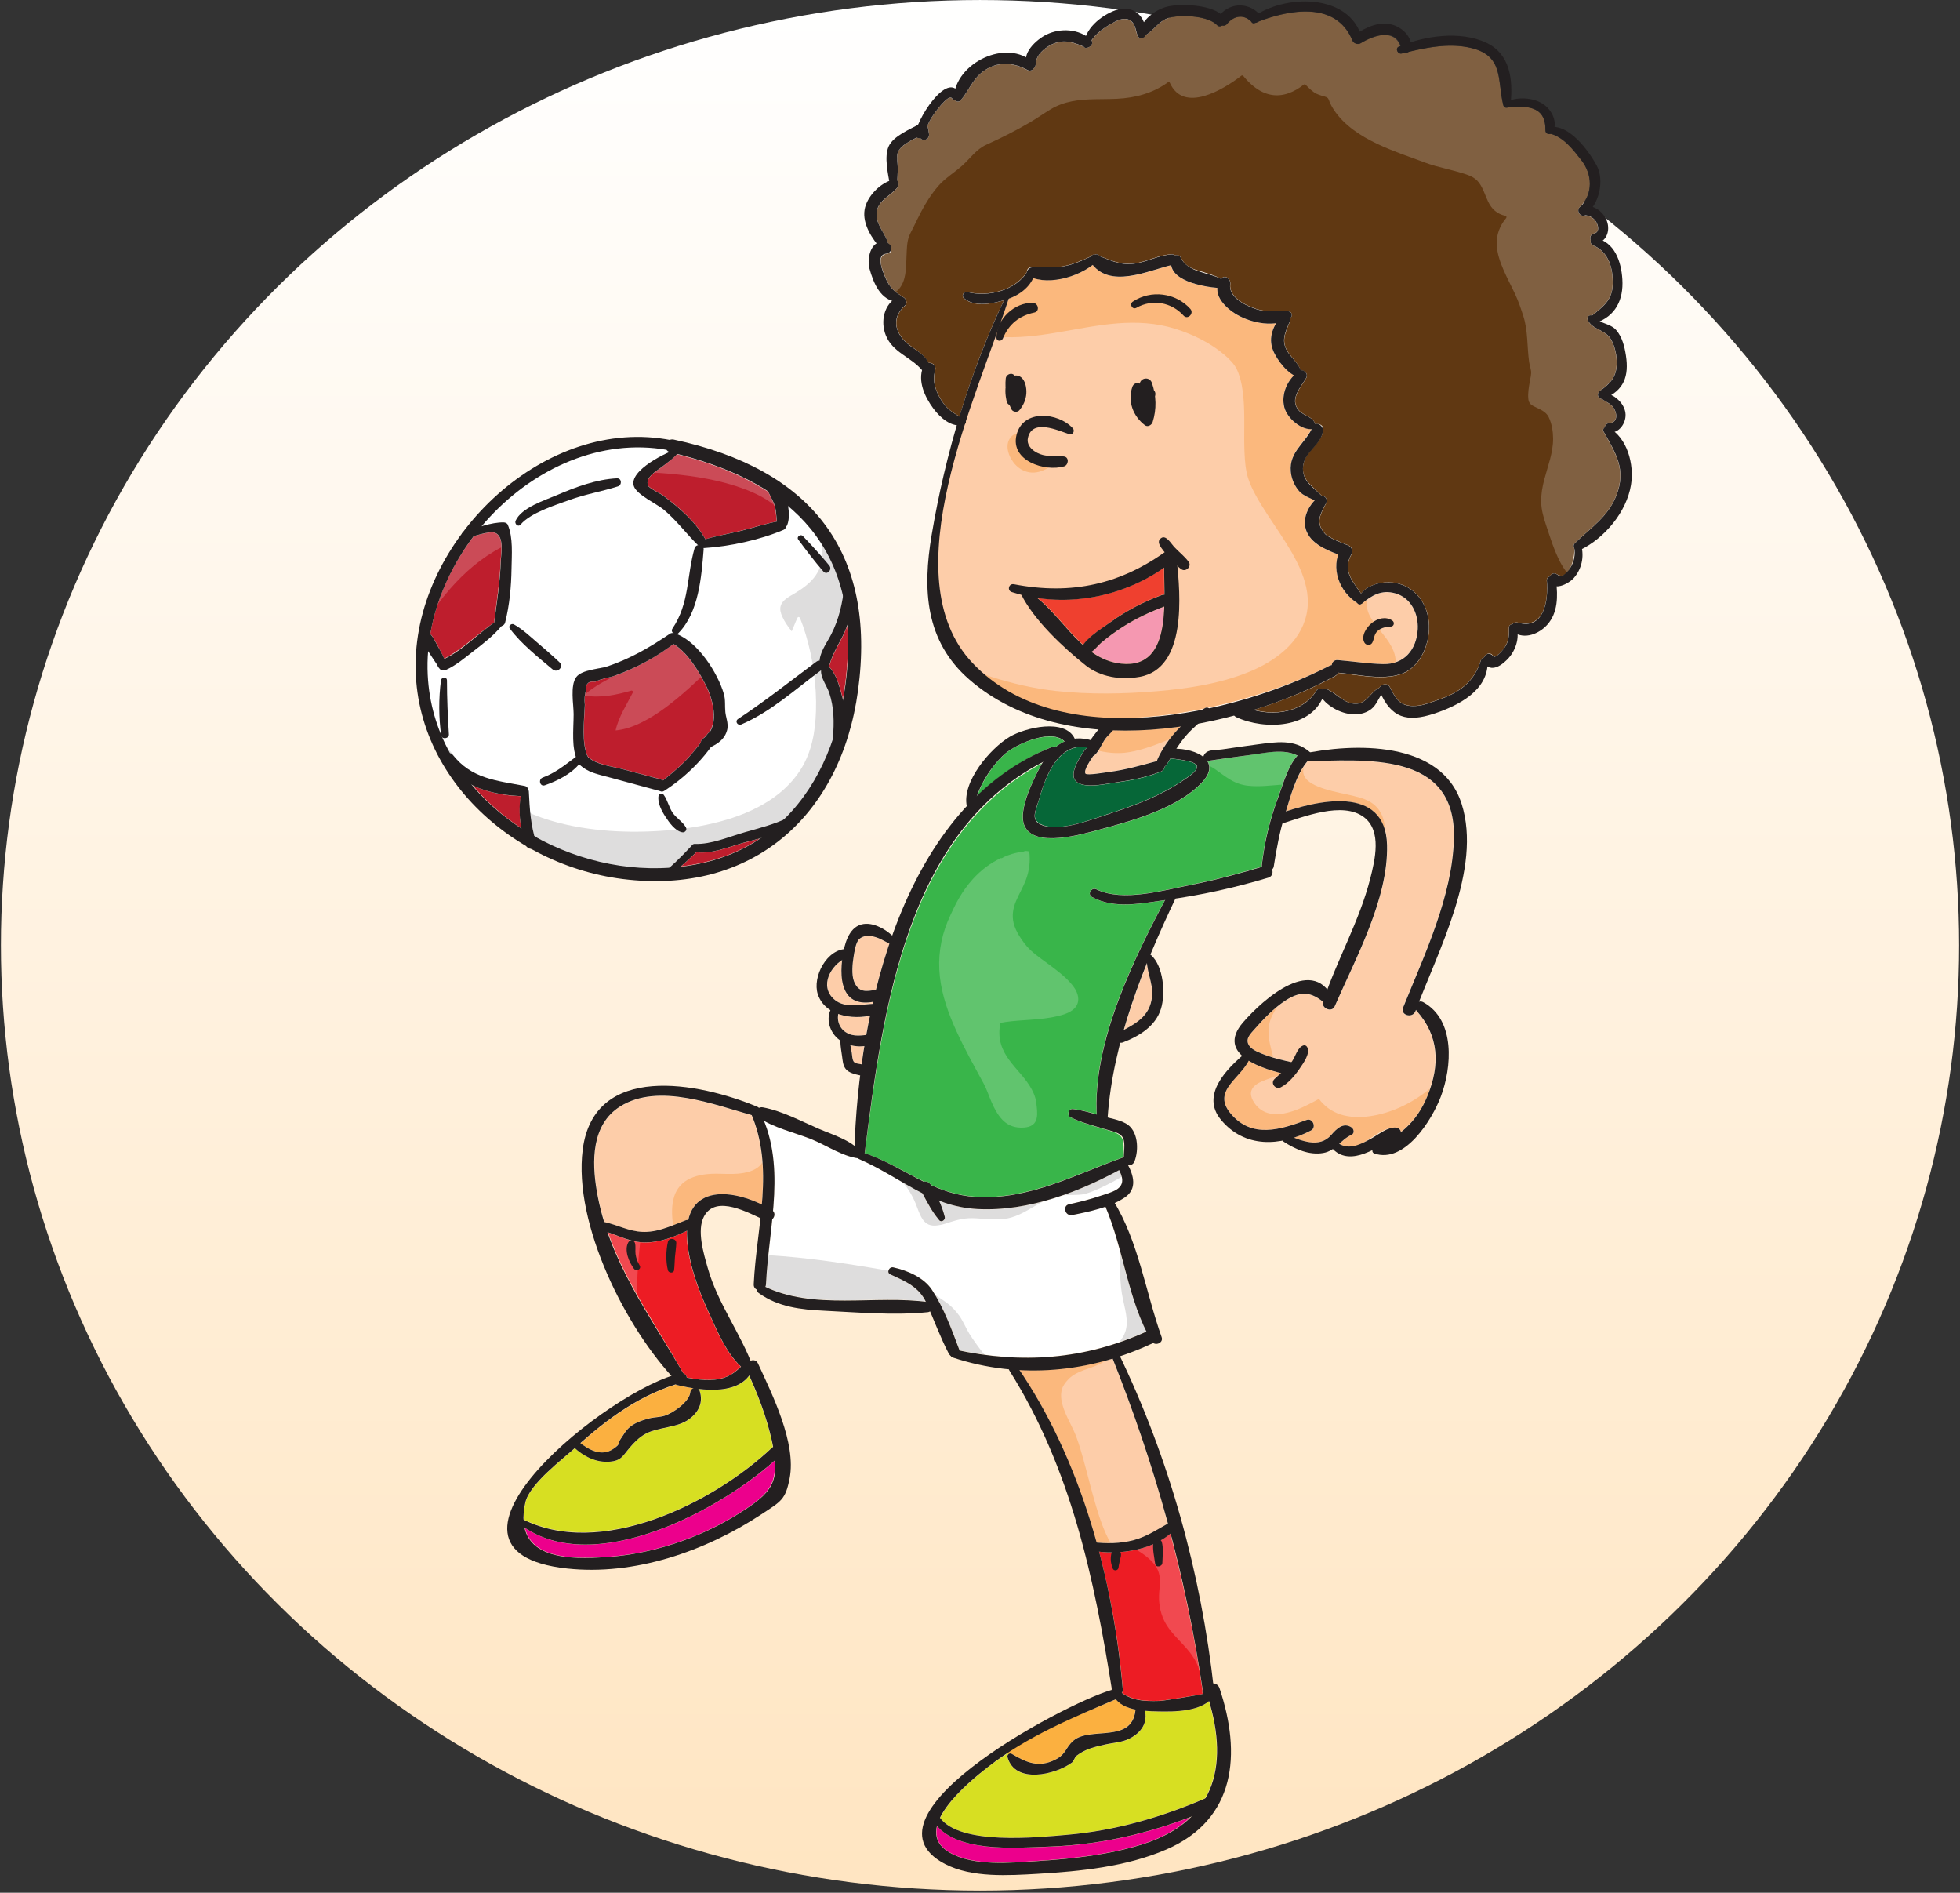 <svg clip-rule="evenodd" fill-rule="evenodd" stroke-linejoin="round" stroke-miterlimit="2" viewBox="0 0 608 587" xmlns="http://www.w3.org/2000/svg" xmlns:xlink="http://www.w3.org/1999/xlink"><rect x="0" y="0" width="608" height="587" fill="#333333" stroke="none"/><linearGradient id="a" gradientTransform="matrix(-1 0 0 1 1 0)" gradientUnits="userSpaceOnUse" x1="0" x2="1" y1="0" y2="0"><stop offset="0" stop-color="#ffe5c1"/><stop offset="1" stop-color="#fff"/></linearGradient><ellipse cx=".5" fill="url(#a)" rx=".5" ry=".518" transform="matrix(0 586.325 586.325 0 304.005 .006)"/><g fill-rule="nonzero"><path d="m0-2.548c.004.006.328.404.332.409.242.332.449.903.704 1.227.015.064.04.127.079.173l.093.111c.129.15.355.125.511.051.73-.349 1.083-.694 1.708-1.201.728-.591 1.125-.639 1.708-1.374.007-.008.249-.327.254-.334.136-.038.363-.936.4-1.094.308-1.321.446-1.274.426-2.624-.016-1.041.06-2.358-.387-3.317-.053-.112-.201-.168-.316-.168-.515.001-1.367.111-1.925.29 3.366-4.163 8.431-7.347 13.758-6.605.048.062 1.322.485 1.409.518-1.155.54-2.761 1.597-2.386 2.558.252.646.896 1.26 1.406 1.662 1.029.811 1.548 1.353 2.515 2.216.087.078.31.858.4.847.037.011.065-.245.111-.249 1.939-.17 4.221-.447 5.988-1.257.135-.062.185-.162.186-.267.042-.043-.136-.285-.115-.343.134-.364.011-1.107-.093-1.615 2.1 1.656 3.954 4.256 4.685 7.048-.13 1.023-.366 2.009-.826 2.959-.359.742-.857 1.359-.827 2.212.005.149-.15.579-.047.64-.197.618.641.976.853 1.551.412 1.111.433 2.225.383 3.39 0 .023.008.039.01.059-.733 2.404-1.898 4.522-3.525 6.194-.958.452-1.961.744-2.975 1.062-1.182.371-2.514 1.002-3.765.99-.136-.002-.315-.099-.358.01-.037.015-.394.09-.426.127-.475.54-.886.954-1.406 1.45-.339.031-.345.31-.698.323-3.156.117-6.073-.452-8.893-1.9-.03-.028-.537.107-.597-.427-.005-.003-.591-.21-.596-.213-.325-1.095-.336-1.325-.426-2.472-.004-.042.145-.607.127-.639-.012-.157-.489-.479-.682-.512-2.189-.37-3.139-.174-4.668-1.976-.039-.046-.092-.06-.145-.07-.986-1.66-1.653-3.527-1.87-5.575-.073-.688-.127-3.157-.094-3.845" fill="#fff" transform="matrix(4.167 0 0 4.167 131.688 208.057)"/><path d="m0 22.002c-2.501-4.111-1.157-9.934-.098-14.157 1.005-4.006 2.937-7.646 4.191-11.576.774-.283 1.463-.79 1.807-1.543 1.335.488 3.277-.061 4.441-.954 1.371 1.715 4.128.454 5.83.02.181 1.207 2.445 1.602 3.442 1.688-.074.821.78 1.613 1.489 2.015.775.441 1.894.741 2.872.611-.353.596-.501 1.28-.236 1.976.245.642.894 1.522 1.576 1.898-.617.607-.942 1.551-.721 2.391.199.755 1.184 1.658 2.02 1.612-.579 1.101-1.673 1.749-1.542 3.16.045.486.232.955.526 1.342.345.455.813.576 1.25.802-.591.613-.94 1.518-.585 2.346.383.891 1.436 1.344 2.342 1.689-.441 1.369.21 2.872 1.469 3.64.001.001.002 0 .003.001.065.078.187.104.285.025.032-.026.064-.05.097-.076.004-.005.009-.007.014-.012.723-.574 1.42-.965 2.402-.686 1.157.331 1.712 1.505 1.653 2.645-.08 1.526-.997 2.632-2.572 2.593-1.122-.027-2.253-.207-3.372-.299-.281-.022-.427.166-.452.382-.057.005-.117.02-.177.051-2.328 1.196-5.561 2.38-9.041 3.125-.066-.02-.138-.017-.208.02-.021.011-.042.026-.063.038-7.071 1.461-15.093 1.067-18.642-4.767" fill="#fdcda9" transform="matrix(4.167 0 0 4.167 295.872 108.169)"/><path d="m0-1.237c.76-.675 3.425-1.914 4.412-.91-.225.101-.441.224-.641.385-.07-.034-.15-.043-.237-.008-2.152.865-4.013 2.132-5.621 3.684.405-1.181 1.224-2.386 2.087-3.151" fill="#39b54a" transform="matrix(4.167 0 0 4.167 311.801 238.944)"/><path d="m0-.929c.057-.343.155-1.086.427-1.324.45-.393 1.14-.195 1.586.018.215.103.424.221.634.334-.382 1.12-.717 2.261-1.006 3.41-.74.142-1.288.208-1.612-.621-.191-.49-.112-1.317-.029-1.817" fill="#fdcda9" transform="matrix(4.167 0 0 4.167 264.834 300.615)"/><path d="m0-3.631c-.095.819-.095 1.826.36 2.494.446.653 1.211.73 1.929.61-.01.042-.02.084-.03.126-1.043.038-2.257.401-3.031-.538-.743-.9-.114-2.112.772-2.692" fill="#fdcda9" transform="matrix(4.167 0 0 4.167 261.201 312.977)"/><path d="m1.119-2.215c-.234.74-.717 1.439-1.289 1.933.433.206.864.415 1.289.631.362-.379.707-.751.748-1.328.037-.542-.284-1.009-.748-1.236" fill="#fdcda9" transform="matrix(-2.517 3.32 3.32 2.517 270.305 316.348)"/><path d="m0 1.074c-.134-.138-.133-.513-.166-.689-.034-.186-.068-.371-.107-.554.331.089.681.121 1.015.081-.073.445-.141.889-.202 1.331-.177-.042-.416-.042-.54-.169" fill="#fdcda9" transform="matrix(4.167 0 0 4.167 264.951 324.848)"/><path d="m0-5.327c.031.019.062.037.104.047.342.081.746.165 1.177.23-.114.055-.213.149-.23.306-.08.702-1.284 1.524-1.902 1.721-.362.116-.774.102-1.143.197-.498.127-1.024.303-1.431.63-.339.273-.447.536-.689.878-.32.449.046.358-.574.778-.796.54-1.664.141-2.41-.425 2.137-1.895 4.356-3.488 7.098-4.362" fill="#fbb040" transform="matrix(4.167 0 0 4.167 209.705 451.607)"/><path d="m-6.66-6.977c-1.636 3.03-2.604 6.737-2.567 10.184.021 1.915.076 5.397 2.567 5.806-3.914-5.084.254-14.444 3.704-18.894-1.9-.009-2.586.831-3.704 2.904" fill="#ec008c" transform="matrix(-.288 -4.157 -4.157 .288 198.388 443.594)"/><path d="m0-3.802c.032.146.046.266.072.402-.031.018-.063.031-.092.058-4.222 3.999-12.528 8.227-18.439 5.338-.013-.374.018-.785.124-1.261.302-1.353 2.655-3.13 3.676-4.043.721.643 1.613 1.093 2.61 1.006.852-.074.967-.45 1.469-1.034.985-1.15 1.515-1.246 2.838-1.529.565-.121 1.14-.257 1.611-.61.711-.532 1.049-1.254.771-2.087-.025-.075-.073-.114-.119-.156 1.404.167 3 .079 3.787-.969.715 1.584 1.319 3.183 1.692 4.885" fill="#d7df22" transform="matrix(4.167 0 0 4.167 239.426 462.94)"/><path d="m0 .873c.576 1.268 1.304 3.055 2.419 4.081-.445.428-.876.761-1.565.902-.805.167-1.643.052-2.451-.094-.015-.138-.106-.268-.251-.311-1.978-3.5-4.283-6.724-5.605-10.479.862.29 1.686.709 2.61.743 1.132.042 2.243-.372 3.25-.865-.006.188-.01.379.004.589.123 1.878.818 3.737 1.589 5.434" fill="#ed1c24" transform="matrix(4.167 0 0 4.167 219.697 403.198)"/><path d="m0 9.066c-.057-.012-.117-.014-.183.012-1.295.494-2.521 1.126-3.95.774-.712-.175-1.368-.461-2.076-.625-.231-.751-.434-1.516-.571-2.319-.374-2.202-.397-4.931 1.721-6.27 2.809-1.776 6.876-.172 9.785.627.9 2.171.943 4.39.753 6.628-2.288-1.098-4.939-1.255-5.479 1.173" fill="#fdcda9" transform="matrix(4.167 0 0 4.167 213.438 340.59)"/><path d="m0 10.797c-.021.092-.018.192.024.289.016.035-2.922.506-3.183.514-1.076.031-1.996.002-2.83-.597.046-.062.078-.138.069-.231-.282-3.383-.87-6.86-1.77-10.266 1.767.208 3.925-.178 5.294-1.34 1.003 3.796 1.808 7.651 2.396 11.631" fill="#ed1c24" transform="matrix(4.167 0 0 4.167 373.001 479.132)"/><path d="m0 .352c-2.504.786-5.187 1.075-7.796 1.242-1.972.127-4.749.413-6.548-.632-.889-.516-1.098-1.205-.925-1.943 1.725 1.985 6.006 1.604 8.324 1.526 3.637-.122 7.152-.904 10.522-2.2-.871.84-2.042 1.526-3.577 2.007" fill="#ec008c" transform="matrix(4.167 0 0 4.167 354.343 570.465)"/><path d="m0 2.988c.008.012.062.112.062.127.013.005.218-.106.231-.099.957.544 1.83 1.011 2.984.537 1.095-.45.934-.948 1.592-1.523 1.238-1.083 4.301.222 4.615-2.223.004-.03.028-.047.037-.074-.586-.114-1.12-.345-1.46-.772-2.747 1.174-5.619 2.229-8.096 3.831.02.04.01.159.035.196" fill="#fbb040" transform="matrix(4.167 0 0 4.167 312.634 531.353)"/><path d="m0-10.699c-.96.796-2.763.781-3.855.755-.278-.007-.584-.019-.897-.045.208.936-.31 1.649-1.165 2.078-.557.278-1.144.289-1.74.421-.767.171-1.531.329-2.183.843-.155.122-.187.391-.349.511-1.223.909-4.283 1.622-4.807-.415-.024-.092.015-.177.08-.228-.016-.024-.03-.048-.044-.073-.504.332-1.003.677-1.49 1.056-.88.685-2.823 2.26-3.549 3.769 1.516 2.027 7.16 1.444 9.464 1.244 3.573-.31 6.972-1.302 10.256-2.711 1.106-1.953 1.098-4.447.279-7.205" fill="#d7df22" transform="matrix(4.167 0 0 4.167 374.997 572.248)"/><path d="m0 10.805c-.831.454-1.567.956-2.521 1.212-.929.249-1.835.263-2.775.182-1.275-4.578-3.145-8.996-5.747-12.832 2.338.128 4.68-.164 6.935-.842 1.614 4.08 2.984 8.146 4.108 12.28" fill="#fdcda9" transform="matrix(4.167 0 0 4.167 362.218 427.519)"/><path d="m0-7.843c-.349.216-.836.338-1.225.471-.752.257-1.518.447-2.296.613-.541.116-.309.931.229.826.769-.148 1.645-.344 2.465-.629 1.247 2.957 1.615 6.41 3.052 9.278-4.528 2.051-9.082 2.399-13.911 1.41-.004-.025-.001-.047-.01-.073-.523-1.45-1.177-3.152-2.028-4.436-.619-.935-1.828-1.44-2.884-1.673-.307-.068-.544.389-.226.536 1.093.508 2.078.911 2.624 2.022-3.891-.511-8.282.603-11.908-1.109.025-.053.043-.114.046-.183.072-1.584.304-3.213.465-4.839.171-.16.227-.423.056-.619.197-2.298.186-4.577-.682-6.71 1.066.603 2.354.926 3.481 1.366 1.088.426 2.347 1.297 3.539 1.423.022.024.028.055.064.071 1.725.751 3.162 1.754 4.707 2.535.116.273.276.532.417.789.24.443.503.828.826 1.215.173.206.486-.018.429-.25-.105-.423-.245-.807-.422-1.199.861.331 1.775.573 2.817.631 3.645.202 7.39-1.168 10.569-2.903.258.514.418 1.057-.194 1.437" fill="#fff" transform="matrix(4.167 0 0 4.167 346.309 401.59)"/><path d="m0-.063c-.132 1.357-1.027 1.916-2.062 2.476.473-1.656 1.054-3.288 1.693-4.889.062.791.45 1.573.369 2.413" fill="#fdcda9" transform="matrix(4.167 0 0 4.167 357.33 309.252)"/><path d="m0-17.273c-.11 4.293-2.204 8.663-3.784 12.574-.237.586.734.864.957.264.008-.024.017-.047.026-.069.012.018.019.038.034.055 1.638 1.89 1.748 3.985.813 6.287-.5 1.232-1.15 2.044-1.985 2.71-.007-.145-.079-.282-.245-.306-1.48-.225-2.773 2.13-4.309 1.202.268-.241.537-.492.892-.663.241-.117.182-.436 0-.566-.593-.423-1.129.094-1.52.549-.743.867-1.798.584-2.751.221.426-.141.849-.307 1.259-.523.434-.229.134-.983-.341-.807-1.956.721-4.058 1.401-5.632-.464-1.397-1.659.636-2.55 1.326-3.921.883.545 2.125.881 2.996 1.065.631.133.902-.835.268-.969-.674-.143-1.355-.296-2-.54-.35-.132-.97-.347-1.2-.676-.352-.498.069-.869.408-1.254.667-.759 1.403-1.528 2.25-2.086 1.14-.749 1.89-.652 2.796.065-.126.499.679.846.897.345 1.564-3.581 4.001-8.019 3.897-12.023-.11-4.232-4.585-3.483-7.52-2.513.368-1.226.792-2.755 1.592-3.703 4.657-.115 11.04-.626 10.876 5.746" fill="#fdcda9" transform="matrix(4.167 0 0 4.167 450.939 332.048)"/><path d="m0-31.712c.005-.001.011.001.016 0 .023.007.044.016.079.015.217-.03.434-.061.652-.096.711-.104 1.423-.204 2.137-.297 1.155-.15 2.713-.575 3.814.001-.7.753-1.113 2.249-1.434 3.107-.606 1.619-1.015 3.302-1.212 5.019-.005.048.005.09.014.131-1.752.524-3.512 1.001-5.308 1.353-1.973.387-5.049 1.297-7.002.335-.386-.19-.725.372-.34.582 1.654.907 3.621.487 5.421.236-2.459 4.627-5.372 10.662-5.07 15.93-.586-.168-1.177-.335-1.781-.397-.334-.035-.458.482-.17.628.869.44 1.863.67 2.789.957.56.174 1.096.281 1.154.97.03.352.017.698.034 1.047-.033.001-.065.001-.102.014-3.534 1.246-6.951 3.13-10.831 2.924-1.29-.068-2.386-.418-3.416-.88-.049-.059-.095-.122-.153-.172-.098-.082-.233-.098-.355-.075-1.446-.706-2.809-1.57-4.44-2.124.004-.015.012-.026.014-.042 1.351-10.374 3.008-23.573 13.198-28.977-.054.09-.11.175-.16.27-.518.986-1.619 3.174-1.191 4.318.684 1.824 4.44.675 5.653.353 2.425-.645 5.869-1.61 7.634-3.534.6-.655.631-1.191.356-1.596" fill="#39b54a" transform="matrix(4.167 0 0 4.167 374.497 368.061)"/><path d="m0-3.181c.077.375-.856.924-1.082 1.078-1.592 1.09-3.493 1.814-5.316 2.404-1.269.413-3.679 1.397-5.024.914-1.005-.361-.589-.987-.315-1.944.506-1.775 1.407-4.15 3.577-3.877-.006.023-.007.045-.012.068-.07.028-.137.071-.187.151-.44.686-1.516 2.213-.187 2.571.73.197 1.772-.045 2.52-.146 1.131-.155 2.284-.38 3.345-.811.186-.075.277-.229.289-.386.06-.032.118-.077.163-.152.092-.149.181-.299.271-.448.542.079 1.878.192 1.958.578" fill="#066738" transform="matrix(4.167 0 0 4.167 371.268 250.886)"/><path d="m0 1.189c-.022.05-.031.099-.035.146-1.2.311-2.364.661-3.602.814-.195.023-1.623.269-1.72.123-.153-.23.429-1.052.598-1.325.035-.016.072-.023.104-.05.353-.315.519-.83.797-1.214.133-.185.376-.396.548-.623 1.664.058 3.357-.049 5.037-.289-.728.726-1.351 1.578-1.727 2.418" fill="#fdcda9" transform="matrix(4.167 0 0 4.167 359.047 230.419)"/><path d="m0 20.361c-.618 1.597-1.917 2.403-3.078 3.547-.124.122-.121.267-.055.38.09.664-.4 2.528-1.307 1.933-.21-.137-.421-.012-.51.176-.136.03-.244.133-.228.321.13 1.455-.181 3.627-2.153 3.109-.18-.047-.32.016-.406.126-.138.005-.267.092-.261.27.016.492-.009.941-.263 1.377-.134.229-.7.974-.964.644-.195-.243-.529-.064-.621.164-.006.014 0 .026-.005.041-.095.007-.188.052-.225.169-.533 1.681-1.635 2.427-3.237 2.975-.413.141-.955.356-1.392.41-1.364.168-1.668-.454-2.159-1.393-.168-.321-.648-.212-.764.062h-.002c-.682.308-.93 1.188-1.758 1.192-.911.005-1.414-.802-2.192-1.099-.109-.042-.206-.008-.288.05-.146-.091-.363-.08-.465.085-.938 1.528-2.938 1.879-4.637 1.427 2.218-.69 4.288-1.556 6.052-2.518.11-.06.168-.144.197-.235 1.594.133 4.041.783 5.419-.291 1.15-.896 1.595-2.674 1.258-4.05-.31-1.264-1.256-2.217-2.563-2.383-.808-.102-1.861.144-2.387.815-.622-.897-1.4-1.701-.712-2.918.163-.288-.002-.57-.278-.685-.298-.123-1.381-.511-1.684-.842-.761-.831-.354-1.436.069-2.27.151-.296-.064-.548-.32-.556-.701-.737-1.678-1.255-1.342-2.488.264-.97 1.322-1.38 1.451-2.438.039-.313-.34-.492-.601-.397-.139-.576-.866-.617-1.238-1.064-.677-.81.185-1.697.572-2.383.161-.286-.111-.61-.406-.545-.175-.492-.578-.863-.896-1.299-.628-.864-.255-1.513.097-2.391.03-.075.025-.145.006-.21.223-.166.128-.512-.158-.528-.821-.046-1.555.1-2.37-.164-.756-.244-2.064-.863-1.926-1.855.047-.351-.38-.738-.677-.393-.003.003-.003.006-.006.008-.004-.002-.004-.007-.008-.009-.546-.281-1.133-.434-1.718-.61-.621-.189-.983-.394-1.286-.974-.09-.172-.274-.204-.434-.151-.063-.054-.144-.089-.246-.084-.977.047-1.831.569-2.803.687-1.024.125-1.704-.241-2.569-.558-.053-.104-.178-.172-.316-.112l-.02.009c-.135-.019-.256.041-.33.147-.683.308-1.338.604-2.101.733-.803.136-1.589-.036-2.379.078-.175.025-.255.185-.255.347-.906 1.376-2.888 1.856-4.431 1.478-.253-.061-.477.267-.266.457.764.691 2.065.432 2.993.165-1.318 2.766-2.416 5.671-3.314 8.637-.499-.291-.919-.555-1.284-1.111-.457-.696-.754-1.469-.52-2.295.111-.389-.206-.613-.508-.58-.298-.619-.853-.902-1.411-1.326-1.022-.773-1.402-1.958-.358-2.899.308-.276.06-.678-.269-.727-.023-.046-.05-.093-.101-.123-.589-.344-.892-.836-1.129-1.469-.179-.481-.622-1.468.219-1.583.439-.06.329-.596.044-.769-.195-.74-.84-1.333-.845-2.121-.005-1.06 1.001-1.325 1.553-2.039.133-.172.095-.384-.036-.503.029-.316.056-.629.057-.951.001-.318-.101-.808-.008-1.11.148-.482.838-.862 1.431-1.147.067.048.146.057.22.015.227.323.751.134.681-.309-.022-.161-.05-.321-.085-.48-.006-.034-.028-.056-.043-.084.106-.223.209-.448.337-.653.104-.166 1.218-1.777 1.492-1.406.066.088.148.133.231.147.115.107.303.141.419.009.613-.696.873-1.555 1.656-2.137 1.055-.784 2.202-.723 3.317-.123.229.122.47-.031.53-.232.052-.05.09-.116.09-.211-.003-.715.833-1.36 1.45-1.567.778-.262 1.446-.025 2.157.297.053.071.156.085.235.037.257-.031.463-.295.316-.53.35-.52.901-.919 1.428-1.22.359-.205.867-.493 1.304-.333.504.185.526.752.662 1.162.102.311.484.276.593.015.712-.397 1.064-1.188 1.989-1.36.881-.164 2.714-.085 3.37.608.105.11.261.099.37.016.129.033.266.01.369-.116.473-.579 1.195-.753 1.77-.194.011.01.022.013.034.022.038.093.122.156.248.106.006-.003.014-.005.02-.008.082-.004.157-.038.223-.086 2.381-.92 5.823-1.537 7.023 1.381.062.152.187.228.317.248.093.035.202.033.317-.037.961-.584 2.473-1.092 2.942.209-.036.014-.076.027-.111.042-.302.131-.082.592.218.518.09-.022.181-.044.272-.066.074.005.141-.012.212-.051 1.546-.37 3.182-.675 4.751-.277 2.366.599 1.865 2.421 2.318 4.228.06.235.295.242.44.123.516.052 1.041-.044 1.556.082.887.218 1.147.817 1.142 1.665-.001.242.202.318.379.266 1.002.28 1.684 1.185 2.302 1.977.8 1.025.882 2.462-.074 3.434-.045.031-.075.074-.097.123-.185.265.111.673.408.544.325.012.618.151.816.424.202.278.332.817-.114.917-.274.06-.326.32-.24.523-.042.135.007.301.185.374 1.144.475 1.468 1.708 1.448 2.844-.021 1.21-.702 1.686-1.558 2.373-.192-.072-.413.1-.302.338.332.712 1.26.7 1.692 1.385.324.509.498 1.333.464 1.926-.053.965-.509 1.405-1.22 1.932-.037.024-.071.053-.092.089-.194.224-.038.532.232.544.209.174.482.278.698.482.381.362.589 1.246-.169 1.304-.218.017-.322.165-.331.321-.104.061-.167.185-.095.317.905 1.645 1.697 2.808.949 4.74" fill="#603812" transform="matrix(4.167 0 0 4.167 501.376 68.781)"/><path d="m0 7.378c.003.012.009.022.014.034.007.017.012.035.02.052.046.095.112.146.184.18.589.534 1.363.685 2.122.891l3.633.988c.039.009.072.005.108.006.101.073.233.097.356.019 1.292-.818 2.547-1.989 3.465-3.266.626-.284 1.126-.673 1.264-1.381.072-.372-.123-.871-.156-1.217-.046-.478.018-.92-.119-1.386-.457-1.555-1.921-3.838-3.499-4.436-.055-.021-.106-.027-.154-.023-.113-.068-.25-.087-.379 0-1.463.989-2.943 1.853-4.63 2.418-.627.21-1.913.244-2.335.802-.476.627-.2 2.078-.201 2.766-.001 1.187-.187 2.45.307 3.553" fill="#d1d3d4" transform="matrix(4.167 0 0 4.167 179.188 205.54)"/><path d="m0-3.376c-.039-.449.187-.64.674-.572.41-.221.98-.28 1.422-.437 1.58-.562 3.055-1.361 4.389-2.372 1.072.656 1.923 2.086 2.47 3.198.449.913.818 2.454.202 3.366-.041.02-.08.051-.115.094-.049.063-.096.125-.145.188-.058.05-.104.109-.172.153-.142.089-.197.208-.202.326-.363.469-.73.934-1.152 1.364-.518.528-1.086.99-1.662 1.449-.041-.029-.086-.057-.144-.072l-2.829-.756c-.831-.223-1.987-.326-2.623-.943-.469-1.036-.252-2.737-.208-3.851-.051-.388-.019-.766.095-1.135" fill="#be1e2d" transform="matrix(4.167 0 0 4.167 181.859 227.907)"/><path d="m0 .082c.018-.018.025-.037.037-.056 1.19.145 2.416-.382 3.547-.701.396-.111.803-.215 1.21-.323-1.636 1.084-3.586 1.812-5.877 2.078.371-.321.732-.653 1.083-.998" fill="#be1e2d" transform="matrix(4.167 0 0 4.167 215.784 264.194)"/><path d="m0-.81c-.056 1.069-.175 2.113-.355 3.121-.016-.062-.024-.127-.041-.188-.174-.648-.448-1.753-1.014-2.226.026-.036.049-.076.063-.125.296-1.011.935-1.858 1.298-2.847.005-.015.008-.031.014-.046.054.739.077 1.499.035 2.311" fill="#be1e2d" transform="matrix(4.167 0 0 4.167 262.947 207.144)"/><path d="m0 1.406c.107.378.105.763.159 1.144-.888.164-1.762.462-2.639.676-.889.218-1.797.376-2.673.638-.71-1.3-1.979-2.382-3.143-3.254-.234-.176-1.045-.539-1.122-.743-.228-.603.633-1.075.968-1.33.415-.318.831-.613 1.175-.995 2.588.652 4.89 1.567 6.805 2.807.133.356.365.684.47 1.057" fill="#be1e2d" transform="matrix(4.167 0 0 4.167 240.293 151.119)"/><path d="m0-4.962c-.054 1.491-.292 2.945-.473 4.422-.004.036.004.066.009.098-1.25.854-2.381 2.013-3.739 2.699-.148-.345-.32-.682-.502-1.005-.148-.265-.301-.603-.526-.834.443-2.609 1.598-5.121 3.241-7.275.555-.157 1.248-.362 1.557-.251.723.256.454 1.551.433 2.146" fill="#be1e2d" transform="matrix(4.167 0 0 4.167 155.284 194.857)"/><path d="m0-3.195c1.11.554 2.44.782 3.599.812-.141.791-.117 1.594.028 2.383-1.365-.888-2.589-1.966-3.627-3.195" fill="#be1e2d" transform="matrix(4.167 0 0 4.167 146.605 256.844)"/><path d="m0-1.24c3.268.487 6.704-.354 9.41-2.251-.004.586.019 1.276.021 1.995-.058-.005-.121.003-.189.028-1.408.52-2.734 1.22-3.943 2.113-.554.409-1.432.949-1.897 1.606-1.189-1.067-2.162-2.51-3.402-3.491" fill="#ef402f" transform="matrix(4.167 0 0 4.167 321.855 190.611)"/><path d="m0 2.184c.262-.161.523-.493.713-.653.507-.429 1.042-.822 1.6-1.178.969-.618 1.998-1.1 3.073-1.502-.089 2.274-.621 4.482-3.191 4.208-.847-.091-1.558-.42-2.195-.875" fill="#f598b1" transform="matrix(4.167 0 0 4.167 338.643 193.007)"/><path d="m0 1.762c.449-.038.887-.228 1.297-.404.416-.18.822-.384 1.221-.599.192-.103.378-.217.568-.326-.04-.162-.108-.328-.19-.491-1.322.72-2.744 1.369-4.212 1.878.437-.049.878-.021 1.316-.058" fill="#231f20" opacity=".15" transform="matrix(4.167 0 0 4.167 335.055 363.169)"/><path d="m0 6.731c.669-.229 1.337-.48 2.003-.783-.921-1.837-1.403-3.914-1.959-5.948-.006.188-.02.376-.021.563-.002.716.037 1.431.106 2.142.053.536.186 1.056.297 1.582.096.463.171.939.088 1.409-.07.393-.26.738-.514 1.035" fill="#231f20" opacity=".15" transform="matrix(4.167 0 0 4.167 347.234 388.123)"/><path d="m0 4.067c-.34-.437-.666-.887-.961-1.356-.268-.427-.445-.909-.737-1.321-.274-.386-.595-.729-.979-1.009-.274-.199-.561-.381-.843-.57.741 1.231 1.332 2.742 1.808 4.06.009.025.006.048.01.072.623.128 1.242.231 1.857.313-.051-.063-.105-.125-.155-.189" fill="#231f20" opacity=".15" transform="matrix(4.167 0 0 4.167 304.709 402.353)"/><path d="m0-2.49c.209.297.389.613.543.941.163.345.274.71.429 1.057.115.258.268.526.505.691.184.128.398.172.619.165.534-.021 1.052-.255 1.564-.39.306-.08.619-.141.936-.158.387-.023.78.02 1.166.047.676.044 1.352.088 2.012-.102.867-.249 1.599-.801 2.396-1.201.012-.006.024-.01.036-.016-1.638.445-3.315.691-4.975.599-1.041-.058-1.956-.3-2.817-.631.178.392.318.776.422 1.199.058.232-.255.456-.428.25-.324-.387-.586-.772-.827-1.215-.14-.257-.301-.516-.416-.789-.503-.254-.996-.534-1.489-.818.107.125.229.236.324.371" fill="#231f20" opacity=".15" transform="matrix(4.167 0 0 4.167 281.284 378.594)"/><path d="m0-1.189c-.129-.06-.15-.17-.129-.276-.119-.021-.237-.042-.356-.063-2.842-.494-5.696-.921-8.577-1.097-.076.728-.143 1.452-.175 2.165-.003.07-.021.13-.046.184 3.625 1.712 8.017.598 11.908 1.108-.547-1.11-1.532-1.513-2.625-2.021" fill="#231f20" opacity=".15" transform="matrix(4.167 0 0 4.167 276.168 400.215)"/><path d="m0-2.991c-.439-.032-.929.022-1.213.39-.484.626-.075 1.58.416 2.066.309.306.716.511 1.152.536.518.031 1.005-.179 1.422-.472-.556-.2-1.13-.465-1.514-.92-.397-.469-.436-1.043-.263-1.6" fill="#fbb87d" transform="matrix(4.167 0 0 4.167 318.497 146.548)"/><path d="m0 23.245c-.352-.935-1.134-1.595-1.65-2.427-.223-.357-.387-.766-.355-1.195.006-.089.03-.172.051-.257-.109.076-.218.157-.326.243-.005.005-.01.007-.015.012-.032.025-.064.05-.097.076-.097.079-.219.053-.285-.025-.001-.001-.002 0-.003-.001-1.258-.768-1.91-2.271-1.468-3.64-.907-.346-1.959-.798-2.342-1.689-.356-.828-.006-1.733.585-2.346-.438-.227-.906-.347-1.25-.802-.294-.387-.482-.856-.527-1.343-.13-1.41.963-2.058 1.542-3.159-.836.046-1.82-.857-2.019-1.612-.222-.84.103-1.784.721-2.392-.682-.376-1.332-1.255-1.577-1.897-.265-.696-.117-1.38.237-1.977-.979.131-2.097-.17-2.872-.61-.709-.402-1.564-1.194-1.49-2.016-.997-.086-3.26-.48-3.441-1.687-1.702.433-4.459 1.695-5.83-.021-1.164.894-3.107 1.443-4.442.954-.343.753-1.033 1.261-1.806 1.543-.305.954-.65 1.888-1.01 2.816.057.006.112.018.169.022 2.994.234 5.897-.744 8.857-.991 1.479-.123 2.963-.047 4.385.401 1.329.419 2.649 1.061 3.706 1.98.218.189.424.394.606.618.175.216.289.443.385.703.219.589.319 1.216.373 1.839.119 1.359.016 2.725.079 4.086.029.625.078 1.275.264 1.877.143.463.362.904.594 1.328.538.978 1.188 1.891 1.797 2.824 1.137 1.742 2.437 3.846 1.956 6.021-.471 2.127-2.409 3.502-4.312 4.271-2.153.871-4.506 1.226-6.809 1.42-2.495.21-5.046.253-7.536-.017-1.633-.178-3.21-.55-4.776-1.04-.473-.149-.926-.351-1.371-.573 3.997 4.045 10.961 4.203 17.192 2.915.02-.011.042-.026.062-.037.07-.037.143-.04.208-.02 3.482-.745 6.714-1.929 9.041-3.125.061-.031.12-.046.178-.051.024-.216.171-.404.452-.382 1.118.092 2.25.272 3.371.299.353.009.667-.048.952-.145-.015-.26-.059-.518-.154-.771" fill="#fbb87d" transform="matrix(4.167 0 0 4.167 432.343 105.215)"/><path d="m0-4.243c-.249.259-.588.413-.932.503-.683.179-1.405.143-2.105.125-.735-.019-1.515.042-2.19.358-.568.267-.981.727-1.171 1.327-.216.684-.18 1.429-.086 2.137.31-.12.62-.247.934-.367.066-.025.127-.023.183-.012.54-2.427 3.191-2.271 5.479-1.173.089-1.04.122-2.076.047-3.105-.047.072-.097.143-.159.207" fill="#fbb87d" transform="matrix(4.167 0 0 4.167 235.801 379.082)"/><path d="m0 8.072c-.349-1.169-.629-2.356-.957-3.531-.148-.532-.306-1.064-.496-1.583-.235-.642-.598-1.233-.853-1.867-.213-.534-.4-1.157-.221-1.726.086-.275.258-.488.451-.697.169-.184.375-.333.596-.45.699-.375 1.565-.488 2.183-.972-2.094.571-4.251.827-6.409.709 2.602 3.836 4.472 8.254 5.747 12.831.351.03.695.04 1.04.037-.483-.858-.803-1.818-1.081-2.751" fill="#fbb87d" transform="matrix(4.167 0 0 4.167 339.98 433.403)"/><path d="m0 4.681c-.012-.186-.019-.373-.058-.556-.097-.468-.312-.903-.67-1.228-.297-.272-.673-.452-1.056-.568-.694-.209-1.414-.32-2.115-.501-.372-.095-.741-.203-1.094-.351-.288-.12-.581-.268-.803-.492-.184-.187-.303-.433-.279-.7.009-.098.035-.193.07-.285-.63.946-1.013 2.239-1.337 3.318 2.63-.869 6.488-1.549 7.342 1.363" fill="#fbb87d" transform="matrix(4.167 0 0 4.167 429.58 237.744)"/><path d="m0 3.397c.183.069.372.118.56.174-.047-.178-.09-.358-.136-.535-.156-.617-.29-1.251-.167-1.885.094-.482.324-.918.6-1.325-.6.489-1.144 1.068-1.649 1.641-.339.385-.76.756-.408 1.254.23.328.85.544 1.2.676" fill="#fbb87d" transform="matrix(4.167 0 0 4.167 392.622 313.002)"/><path d="m0-2.713c-1.229.986-2.759 1.709-4.326 1.927-.723.1-1.476.091-2.175-.136-.646-.21-1.196-.61-1.6-1.154-.685.374-1.379.747-2.132.968-.664.196-1.429.278-2.055-.082-.307-.174-.555-.446-.724-.755-.116-.213-.193-.464-.128-.706.126-.466.674-.688 1.079-.845.41-.159.844-.278 1.247-.459-.811-.197-1.782-.499-2.515-.952-.691 1.37-2.724 2.261-1.326 3.921 1.574 1.865 3.676 1.185 5.632.463.475-.175.775.579.34.808-.41.216-.833.382-1.258.523.954.363 2.008.646 2.751-.221.39-.455.926-.972 1.52-.549.182.13.24.448 0 .565-.355.171-.624.422-.892.663 1.536.928 2.829-1.426 4.309-1.202.166.025.237.162.244.307.835-.666 1.486-1.479 1.986-2.71.069-.171.121-.339.178-.507-.051.043-.102.091-.155.133" fill="#fbb87d" transform="matrix(4.167 0 0 4.167 442.897 349.457)"/><path d="m0 1.85c.432.061.868.077 1.302.034.522-.052 1.036-.182 1.538-.335.61-.186 1.209-.431 1.805-.66.256-.336.535-.663.837-.966-1.679.24-3.372.347-5.036.289-.173.227-.415.437-.55.623-.197.274-.339.612-.532.899.211.042.423.085.636.116" fill="#fbb87d" transform="matrix(4.167 0 0 4.167 343.397 225.615)"/><path d="m0-3.205c-.833-.087-1.595-.448-2.385-.714.571 1.622 1.33 3.144 2.163 4.633-.021-1.309.074-2.619.222-3.919" fill="#fff" opacity=".2" transform="matrix(4.167 0 0 4.167 198.584 398.573)"/><path d="m0-6.489c.288.252.544.55.69.907.212.516.126 1.069.086 1.607-.055.738.047 1.441.371 2.112.516 1.066 1.555 1.748 2.177 2.743.162.258.303.529.397.819.015.048.024.098.038.147-.563-3.468-1.28-6.85-2.16-10.181-.692.587-1.585.975-2.527 1.19.326.195.643.406.928.656" fill="#fff" opacity=".2" transform="matrix(4.167 0 0 4.167 356.359 510.386)"/><path d="m0 .249c.377.26.737.546 1.131.781.409.246.843.398 1.318.451.86.099 1.717-.026 2.575-.084.274-.77.618-1.634 1.098-2.152-1.101-.576-2.659-.151-3.814-.001-.714.093-1.426.193-2.137.297-.218.035-.435.066-.652.096-.036.001-.056-.008-.08-.015-.004 0-.01-.001-.015 0 .076.111.121.235.145.367.145.084.292.165.431.26" fill="#fff" opacity=".2" transform="matrix(4.167 0 0 4.167 376.897 237.502)"/><path d="m0-3.384c-.53-.404-1.101-.773-1.59-1.229-.322-.298-.601-.685-.833-1.058-.185-.299-.342-.622-.425-.965-.132-.551-.039-1.095.176-1.611.226-.541.532-1.043.74-1.592.258-.682.34-1.399.25-2.122-.111-.02-.222-.028-.334-.035-.015.022-.039.041-.072.045-.297.038-.591.098-.878.181-.21.06-.41.144-.61.228-.039.026-.082.047-.12.075-.034.024-.065.019-.09.003-.792.366-1.496.906-2.085 1.555-.392.43-.732.905-1.026 1.406-.152.256-.29.519-.418.789-.148.312-.298.627-.432.946-.549 1.32-.75 2.743-.586 4.162.158 1.376.63 2.701 1.199 3.956.616 1.359 1.35 2.66 2.058 3.971.239.442.389.933.593 1.393.201.454.435.91.776 1.276.367.393.824.596 1.361.61.405.012.896-.044 1.115-.434.182-.326.145-.749.108-1.106-.024-.225-.047-.455-.11-.673-.064-.218-.152-.427-.259-.627-.436-.817-1.135-1.444-1.676-2.184-.265-.361-.489-.755-.617-1.186-.149-.498-.152-1.019-.059-1.528.006-.031.039-.062.071-.069.111-.025.224-.043.337-.059 1.288-.18 2.604-.129 3.874-.436.481-.117 1.078-.292 1.37-.728.3-.45.133-.999-.154-1.406-.433-.615-1.062-1.097-1.654-1.548" fill="#fff" opacity=".2" transform="matrix(4.167 0 0 4.167 326.284 313.882)"/><path d="m0-4.955c-.841.115-.398 1.103-.219 1.582.194.521.442.939.846 1.264.073-.063.149-.123.214-.198.277-.316.415-.713.482-1.124.072-.441.072-.892.093-1.338.022-.458.022-.998.174-1.435.088-.254.239-.501.355-.742.181-.375.364-.748.555-1.117.355-.682.779-1.344 1.282-1.927.514-.596 1.225-1.015 1.807-1.541.581-.527 1.028-1.196 1.759-1.528 1.109-.501 2.201-1.045 3.252-1.664.526-.309 1.024-.662 1.546-.976.484-.292 1.022-.485 1.575-.594 1.104-.218 2.238-.135 3.355-.189 1.382-.068 2.672-.41 3.804-1.229.04-.029.116-.011.137.036 1.022 2.302 3.993.506 5.317-.518.039-.031.104-.045.142 0 .536.659 1.22 1.254 2.081 1.413.887.165 1.735-.21 2.422-.749.043-.034.1-.042.142 0 .25.248.507.522.829.678.111.053.228.089.343.129.129.044.367.083.467.172.1.09.131.275.189.395.076.158.162.311.257.459.198.309.433.594.692.853.967.97 2.231 1.606 3.484 2.123.581.24 1.173.455 1.765.666.548.196 1.077.416 1.64.572.651.178 1.312.326 1.958.522.492.15.964.293 1.283.718.316.42.454.933.677 1.401.271.571.677.939 1.303 1.073.079.018.089.115.044.168-.471.563-.729 1.234-.698 1.971.026.658.25 1.297.509 1.896.269.62.59 1.214.875 1.826.241.515.415 1.045.59 1.584.359 1.101.276 2.299.437 3.433.031.221.106.435.139.653.039.253-.05.564-.091.813-.07.405-.143.813-.113 1.225.026.339.144.468.429.613.399.204.879.362 1.091.796.233.478.325 1.063.329 1.59.008 1.056-.392 2.044-.655 3.05-.145.55-.246 1.114-.232 1.685.014.613.184 1.171.374 1.746.305.919.595 1.859 1.042 2.721.146.28.318.542.506.79.402-.429.6-1.393.54-1.833-.066-.113-.069-.258.055-.38 1.161-1.143 2.46-1.95 3.078-3.547.748-1.931-.044-3.094-.948-4.74-.074-.132-.01-.255.093-.317.01-.156.114-.305.331-.321.759-.057.551-.942.169-1.303-.215-.204-.488-.309-.697-.484-.27-.01-.426-.319-.232-.543.021-.036.054-.065.091-.089.711-.527 1.167-.966 1.221-1.931.033-.595-.14-1.417-.464-1.927-.432-.685-1.36-.673-1.692-1.385-.111-.238.11-.41.302-.338.856-.687 1.537-1.163 1.558-2.373.02-1.135-.304-2.369-1.448-2.843-.178-.074-.228-.24-.186-.375-.085-.203-.033-.462.241-.523.446-.099.316-.639.114-.917-.198-.272-.491-.412-.816-.424-.297.129-.593-.279-.408-.544.022-.048.052-.091.097-.123.956-.971.874-2.409.074-3.433-.618-.792-1.301-1.698-2.303-1.978-.176.052-.379-.023-.377-.265.003-.849-.256-1.448-1.143-1.665-.516-.126-1.04-.031-1.556-.083-.145.12-.381.113-.44-.123-.453-1.807.048-3.628-2.318-4.228-1.569-.398-3.206-.093-4.751.277-.071.039-.138.056-.212.051-.091.023-.182.044-.272.066-.301.075-.521-.386-.219-.518.036-.016.076-.027.112-.042-.469-1.301-1.981-.793-2.942-.209-.115.07-.224.072-.317.037-.13-.019-.255-.096-.317-.248-1.201-2.918-4.642-2.301-7.023-1.381-.066.048-.142.082-.224.086-.005.003-.013.005-.019.008-.126.051-.21-.013-.248-.106-.012-.008-.024-.011-.034-.022-.575-.559-1.297-.385-1.77.194-.102.126-.24.15-.369.116-.109.084-.266.094-.37-.016-.656-.692-2.489-.772-3.37-.608-.925.172-1.278.963-1.989 1.36-.109.262-.491.297-.593-.015-.136-.41-.158-.976-.662-1.162-.437-.16-.946.128-1.304.333-.527.301-1.078.7-1.428 1.22.147.235-.059.499-.316.53-.079.048-.182.034-.236-.037-.71-.321-1.378-.559-2.156-.297-.617.207-1.453.853-1.45 1.567 0 .095-.038.162-.09.211-.06.202-.303.354-.53.232-1.115-.6-2.262-.66-3.317.123-.783.582-1.043 1.441-1.656 2.138-.116.131-.304.097-.419-.01-.083-.014-.165-.059-.231-.147-.275-.371-1.388 1.241-1.492 1.407-.128.205-.231.429-.337.652.014.028.036.051.043.084.035.158.063.318.085.48.07.444-.454.632-.681.309-.073.042-.152.033-.22-.015-.592.286-1.283.665-1.431 1.147-.093.303.009.792.008 1.11-.001.322-.028.635-.057.951.131.12.169.331.036.503-.552.714-1.559.979-1.553 2.039.005.788.65 1.381.845 2.121.285.173.394.709-.044.769" fill="#fff" opacity=".2" transform="matrix(4.167 0 0 4.167 275.305 99.315)"/><path d="m0 1.012c-.006.038-.017.076-.022.115 1.157.193 2.321-.053 3.438-.371.088-.025.15.071.112.147-.458.913-1.06 1.806-1.277 2.818.658-.063 1.294-.283 1.885-.573 1.31-.644 2.465-1.583 3.551-2.547.318-.283.624-.578.934-.869-.529-.94-1.23-1.927-2.069-2.441-1.289.977-2.713 1.75-4.232 2.309-.822.391-1.634.824-2.32 1.412" fill="#fff" opacity=".2" transform="matrix(4.167 0 0 4.167 181.584 211.036)"/><path d="m0-.872c1.868.169 3.764.473 5.526 1.132.757.283 1.562.667 2.222 1.195-.114-.338-.313-.646-.436-.974-1.915-1.241-4.217-2.156-6.805-2.808-.344.382-.759.678-1.174.995-.127.096-.328.223-.517.376.395.021.79.048 1.184.084" fill="#fff" opacity=".2" transform="matrix(4.167 0 0 4.167 207.868 150.573)"/><path d="m0 3.148c1.074-1.229 2.358-2.338 3.82-3.09-.003-.481-.097-.939-.496-1.081-.309-.11-1.001.095-1.557.252-1.169 1.533-2.085 3.249-2.68 5.052.289-.392.595-.77.913-1.133" fill="#fff" opacity=".2" transform="matrix(4.167 0 0 4.167 139.63 169.498)"/><path d="m0-.708c-.429-.515-.82-1.058-1.202-1.606.296.791.648 1.553 1.074 2.269.053.01.106.024.145.07.842.994 1.514 1.373 2.309 1.581-.85-.691-1.625-1.472-2.326-2.314" fill="#231f20" opacity=".15" transform="matrix(4.167 0 0 4.167 140.405 236.877)"/><path d="m0-2.206c-.213-.575-1.051-.934-.853-1.552-.104-.06.052-.49.046-.639-.029-.853.469-1.47.828-2.212.459-.951.695-1.937.826-2.959-.387-1.478-1.094-2.896-1.979-4.155.023.131.05.261.068.394.063.47.098.949.034 1.421-.054.412-.212.774-.448 1.115-.397.574-.958.974-1.547 1.331-.378.229-.93.484-1.063.947-.075.259.005.536.109.775.175.404.441.768.713 1.115.151-.336.272-.685.435-1.015.041-.085.154-.047.183.024.16.403.302.813.427 1.229.55 1.832.817 3.775.76 5.688-.046 1.529-.308 3.045-1.135 4.356-.679 1.076-1.655 1.929-2.75 2.566-1.166.678-2.457 1.129-3.766 1.438-1.334.317-2.701.491-4.068.573-1.388.083-2.782.076-4.167-.053-1.52-.143-3.034-.421-4.48-.919-.485-.167-.958-.367-1.423-.584.072.898.109 1.188.403 2.18.006.003.591.21.597.213.059.535.567.4.597.427 2.82 1.448 5.737 2.019 8.893 1.9.352-.012.359-.291.697-.323.521-.496.932-.909 1.406-1.449.033-.037.389-.112.427-.128.043-.108.221-.012.358-.01 1.25.013 2.583-.62 3.765-.99 1.013-.317 2.017-.609 2.974-1.061 1.627-1.672 2.792-3.79 3.526-6.195-.003-.02-.011-.036-.01-.058.049-1.165.029-2.28-.383-3.39" fill="#231f20" opacity=".15" transform="matrix(4.167 0 0 4.167 259.205 223.402)"/><path d="m0-34.628c-2.671 5.547-4.502 11.677-5.523 17.746-.685 4.067-.498 7.893 2.8 10.764 7.179 6.25 19.75 3.808 27.243-.276.488-.265.056-.994-.434-.742-7.149 3.677-20.115 6.598-26.562-.204-6.118-6.455.363-19.873 2.71-27.189.043-.137-.171-.231-.234-.099" fill="#231f20" transform="matrix(4.167 0 0 4.167 312.022 236.236)"/><path d="m0-4.199c.76-.631 1.486-1.075 2.52-.78 1.162.331 1.721 1.509 1.663 2.655-.079 1.532-1.002 2.647-2.585 2.608-1.121-.026-2.253-.206-3.371-.297-.598-.048-.595.883 0 .932 1.587.129 4.045.788 5.425-.284 1.146-.891 1.591-2.665 1.255-4.036-.306-1.259-1.248-2.208-2.551-2.375-1.012-.13-2.41.275-2.674 1.392-.046.194.174.304.318.185" fill="#231f20" transform="matrix(4.167 0 0 4.167 422.359 204.769)"/><path d="m0-1.541c-.485-.33-1.082-.171-1.52.172-.387.305-.845.977-.553 1.474.123.21.458.225.578 0 .172-.324.112-.635.426-.899.257-.217.618-.294.949-.301.246-.006.313-.315.12-.446" fill="#231f20" transform="matrix(4.167 0 0 4.167 431.909 198.89)"/><path d="m0-1.803c-1.088-1.182-3.711-1.449-4.191.499-.476 1.926 2.11 2.753 3.542 2.337.332-.097.392-.678 0-.734-.527-.078-1.061.016-1.583-.114-.539-.134-1.248-.589-1.112-1.255.303-1.485 2.266-.556 3.085-.289.265.087.429-.258.259-.444" fill="#231f20" transform="matrix(4.167 0 0 4.167 332.793 140.331)"/><path d="m0-.867c-.144-.383-.354-.709-.72-.906-.227-.123-.482-.01-.564.229-.367 1.079.051 2.184.937 2.858.211.16.504-.019.573-.234.305-.961.275-1.96-.052-2.911-.175-.51-.881-.407-.923.125-.047.607.017 1.199.198 1.78.184.589 1.051.347.921-.254-.056-.259.002-.496.053-.75.073-.368-.35-.643-.637-.371-.396.376-.444.86-.337 1.375.307-.085.614-.169.921-.254-.153-.506-.213-.997-.179-1.526-.307.042-.615.083-.922.125.286.798.353 1.619.206 2.454.19-.077.38-.155.572-.232-.634-.448-.831-1.268-.59-1.981-.158.089-.315.179-.473.268.247.101.389.166.548.402.153.225.576.091.468-.197" fill="#231f20" transform="matrix(4.167 0 0 4.167 356.609 126.411)"/><path d="m0-.826c.022-.239-.047-.463-.098-.697-.09-.417-.658-.278-.696.094-.08.799.074 1.57.424 2.29.099.205.44.253.588.076.303-.366.491-.776.522-1.254.026-.404-.066-.976-.422-1.225-.347-.244-.794-.066-.979.282-.238.448-.166 1.068-.065 1.54.085.395.747.414.817 0 .091-.529.096-1.022-.021-1.548-.117-.532-.888-.298-.802.221.058.362.069.741.006 1.102h.817c-.044-.204-.066-.406-.053-.616.001-.095.015-.187.04-.278-.195-.027-.238.033-.13.18-.023.187.038.36-.009.557-.043.187-.129.359-.251.509.197.026.393.051.588.076-.305-.602-.417-1.241-.361-1.912-.231.032-.464.063-.696.094.097.253.17.481.339.693.155.194.424.013.442-.184" fill="#231f20" transform="matrix(4.167 0 0 4.167 315.293 123.344)"/><path d="m5.536-5.103c2.374 3.643 2.632 8.498.811 12.427-.208.452-.995.135-.811-.334 1.587-4.069 1.407-7.856-.52-11.786-.17-.347.305-.636.52-.307" fill="#231f20" transform="matrix(1.093 4.021 4.021 -1.093 328.326 155.777)"/><path d="m0-3.272c.943 1.911 3.122 3.957 4.794 5.289 1.116.89 2.636 1.116 4.037.865 3.525-.632 3.031-6.116 2.763-8.681-.062-.584-.893-.606-.926 0-.134 2.49.815 8.131-3.216 7.702-3.226-.343-4.518-4.088-7.142-5.485-.207-.11-.411.108-.31.31" fill="#231f20" transform="matrix(4.167 0 0 4.167 316.738 197.898)"/><path d="m0-2.251c-.018.014-.035.027-.053.042-.133.104-.125.312-.057.445.172.346.446.636.706.917.285.307.582.676.929.913.321.219.772-.221.543-.543-.299-.422-.75-.758-1.101-1.14-.208-.225-.604-.919-.967-.634" fill="#231f20" transform="matrix(4.167 0 0 4.167 360.147 176.294)"/><path d="m0 3.953c.332.032.756-.552 1.004-.762.507-.429 1.042-.823 1.601-1.181.99-.632 2.041-1.125 3.141-1.534.518-.192.295-1.029-.23-.835-1.346.496-2.622 1.156-3.788 1.995-.72.518-2.208 1.382-2.337 2.333-.022.161.02.273.151.37.05.037.101.074.15.111.076.056.203.047.279 0l.14-.088c.197-.122.1-.388-.111-.409" fill="#231f20" transform="matrix(4.167 0 0 4.167 337.397 186.057)"/><path d="m2.136-1.661c-.693 1.163-.47 2.601.511 3.522.334.312-.179.802-.511.491-1.183-1.109-1.375-2.961-.454-4.291.194-.279.631-.019.454.278" fill="#231f20" transform="matrix(-.083 4.166 4.166 .083 359.618 86.698)"/><path d="m1.07-.445c-.359 1.111-.165 2.082.537 2.993.259.335-.224.726-.537.481-1.092-.848-1.293-2.692-.405-3.734.19-.223.484.013.405.26" fill="#231f20" transform="matrix(3.176 2.697 2.697 -3.176 308.893 100.686)"/><path d="m0-4.5c-1.444.768-2.866 2.305-3.537 3.796-.206.457.413.847.685.4.451-.736.853-1.468 1.421-2.127.534-.617 1.157-1.101 1.765-1.636.243-.214-.066-.576-.334-.433" fill="#231f20" transform="matrix(4.167 0 0 4.167 373.826 238.332)"/><path d="m0-2.671c-.511-.113-.924.503-1.202.855-.33.417-.729.917-.745 1.469-.01.32.392.46.61.253.346-.327.514-.829.793-1.214.231-.318.779-.678.741-1.104-.01-.113-.076-.233-.197-.259" fill="#231f20" transform="matrix(4.167 0 0 4.167 345.188 234.519)"/><path d="m0-2.336c-.433.677-1.511 2.196-.196 2.554.726.197 1.77-.047 2.515-.149 1.134-.156 2.28-.386 3.347-.808.483-.191.307-.939-.22-.797-1.22.326-2.407.679-3.667.832-.203.025-1.612.274-1.72.122-.179-.253.444-1.102.604-1.367.256-.426-.398-.802-.663-.387" fill="#231f20" transform="matrix(4.167 0 0 4.167 336.48 242.361)"/><path d="m0-7.459c-1.795-.604-3.107.351-3.942 1.942-.515.984-1.618 3.17-1.188 4.311.681 1.81 4.433.659 5.637.339 2.421-.644 5.863-1.609 7.625-3.529 1.611-1.756-.896-2.644-2.451-2.454-.35.043-.483.552-.089.659.319.085 2.054.16 2.149.617.08.386-.853.935-1.088 1.095-1.593 1.09-3.496 1.814-5.32 2.406-1.305.423-3.709 1.396-5.092.901-.969-.347-.513-1.074-.262-1.951.53-1.859 1.49-4.381 3.883-3.836.327.075.454-.394.138-.5" fill="#231f20" transform="matrix(4.167 0 0 4.167 339.076 260.848)"/><path d="m0 .712c-.117.295-.085.414.099.358.185-.027.371-.055.557-.083.806-.117 1.612-.229 2.419-.333 1.222-.156 2.896-.602 3.931.296.363.315.895-.217.529-.529-1.139-.974-2.501-.739-3.901-.556-.869.116-1.738.238-2.606.368-.47.071-1.154-.039-1.377.459-.067.153-.014.306.149.364.015.005.031.01.047.016.064.023.141-.005.189-.05.012-.012.025-.024.037-.036.091-.087.043-.239-.073-.274" fill="#231f20" transform="matrix(4.167 0 0 4.167 374.864 231.436)"/><path d="m0 1.55c1.7.93 3.731.457 5.569.209 2.56-.346 5.081-.904 7.554-1.647.557-.168.319-1.042-.24-.875-1.828.552-3.666 1.049-5.541 1.417-1.977.386-5.055 1.294-7.01.33-.376-.186-.706.362-.332.566" fill="#231f20" transform="matrix(4.167 0 0 4.167 338.747 271.732)"/><path d="m0-8.754c-.897.584-1.383 2.398-1.749 3.379-.605 1.617-1.014 3.3-1.211 5.015-.058.498.805.619.883.119.203-1.298.437-2.577.826-3.834.398-1.287.83-3.042 1.732-4.054.287-.321-.084-.884-.481-.625" fill="#231f20" transform="matrix(4.167 0 0 4.167 403.78 269.719)"/><path d="m0-11.121c1.648-.511 4.58-1.71 6.175-.498 1.347 1.023.813 3.194.468 4.56-.81 3.19-2.481 6.049-3.512 9.153-.166.499.648.858.863.363 1.559-3.583 4-8.011 3.897-12.014-.117-4.516-5.224-3.339-8.093-2.298-.454.164-.272.88.202.734" fill="#231f20" transform="matrix(4.167 0 0 4.167 397.384 301.861)"/><path d="m0-1.765c-1.414-3.754-5.338-.229-6.812 1.476-2.104 2.43 1.545 3.517 3.42 3.914.61.129.871-.807.258-.937-.674-.143-1.353-.297-2-.54-.353-.133-.972-.35-1.208-.68-.359-.506.064-.886.409-1.279.668-.759 1.406-1.53 2.253-2.088 1.307-.858 2.109-.612 3.203.412.193.18.583.005.477-.278" fill="#231f20" transform="matrix(4.167 0 0 4.167 413.993 318.273)"/><path d="m0-3.294c-.452.133-.604.824-.859 1.189-.369.528-.856.877-1.308 1.318-.326.316.087.815.473.613.578-.304 1.047-.874 1.409-1.406.259-.38.833-1.152.537-1.611-.054-.082-.154-.131-.252-.103" fill="#231f20" transform="matrix(4.167 0 0 4.167 404.38 337.932)"/><path d="m0-6.999c-1.476 1.221-3.395 3.176-1.875 5.009 1.755 2.118 4.409 2.001 6.706.795.42-.221.129-.95-.329-.78-1.959.728-4.071 1.402-5.647-.467-1.541-1.829 1.065-2.728 1.497-4.353.056-.216-.197-.332-.352-.204" fill="#231f20" transform="matrix(4.167 0 0 4.167 386.555 355.565)"/><path d="m0 .455c.842.555 1.909 1.018 2.94.836.939-.165 1.28-.98 2.105-1.354.234-.107.178-.428 0-.549-.596-.406-1.114.097-1.504.552-.895 1.043-2.246.427-3.323-.002-.311-.123-.471.35-.218.517" fill="#231f20" transform="matrix(4.167 0 0 4.167 398.23 352.198)"/><path d="m0 1.074c.654.636 1.484.592 2.3.295.47-.171.911-.409 1.355-.637.41-.211.946-.365 1.265-.701.224-.236.045-.561-.246-.594-.626-.073-1.325.521-1.847.805-.761.414-1.651.915-2.461.358-.285-.196-.608.239-.366.474" fill="#231f20" transform="matrix(4.167 0 0 4.167 413.639 352.057)"/><path d="m0 10.698c2.287.786 4.315-2.534 4.957-4.224.828-2.18 1.106-5.71-1.304-7.034-.413-.226-.799.296-.493.64 1.665 1.87 1.751 4.009.819 6.302-.846 2.085-2.113 3.004-4.024 3.974-.152.078-.097.293.045.342" fill="#231f20" transform="matrix(4.167 0 0 4.167 426.28 313.148)"/><path d="m0-17.561c4.691-.1 11.482-.826 11.315 5.744-.109 4.295-2.205 8.666-3.783 12.578-.228.567.709.834.924.255 1.634-4.403 4.976-10.573 3.431-15.423-1.513-4.749-8.066-4.536-11.96-3.695-.305.065-.236.548.073.541" fill="#231f20" transform="matrix(4.167 0 0 4.167 403.859 309.315)"/><path d="m-7.054-32.12c8.272 8.622 4.924 23.817.704 33.612-.204.47-.85.134-.704-.326 3.257-10.26 7.527-23.67-.528-32.805-.268-.302.245-.777.528-.481" fill="#231f20" transform="matrix(-3.781 -1.751 -1.751 3.781 243.618 340.694)"/><path d="m0-3.321c3.087 1.339 5.241 3.517 8.77 3.712 3.851.213 7.805-1.329 11.102-3.186.335-.189.11-.771-.268-.635-3.526 1.261-6.958 3.136-10.834 2.93-3.427-.182-5.484-2.347-8.555-3.331-.295-.094-.508.383-.215.51" fill="#231f20" transform="matrix(4.167 0 0 4.167 266.538 373.328)"/><path d="m-2.69-17.126c1.203 5.255 2.581 12.208.772 17.424-.168.488-.872.298-.772-.21 1.093-5.523.383-11.552-.608-17.05-.071-.393.517-.563.608-.164" fill="#231f20" transform="matrix(-4.021 -1.093 -1.093 4.021 332.884 343.148)"/><path d="m0-3.064c.82.41 1.753.629 2.628.9.383.119 1.071.222 1.272.628.218.438.027 1.167.082 1.646.053.448.614.536.781.105.339-.872.272-2.314-.642-2.817-.524-.288-1.175-.388-1.745-.546-.728-.202-1.459-.444-2.211-.527-.324-.035-.446.471-.165.611" fill="#231f20" transform="matrix(4.167 0 0 4.167 332.084 359.273)"/><path d="m0 6.321c.24-1.401 1.246-2.997 2.296-3.93.803-.711 3.717-2.051 4.57-.744.258.397.812.055.623-.364-.705-1.559-3.714-.82-4.832-.158-1.467.868-3.606 3.379-3.201 5.196.058.262.497.276.544 0" fill="#231f20" transform="matrix(4.167 0 0 4.167 302.197 223.79)"/><path d="m0-6.433c-.165.998.458 1.944.356 2.99-.148 1.539-1.277 2.059-2.48 2.706-.388.208-.121.889.306.726 1.212-.464 2.435-1.198 2.839-2.511.35-1.14.185-3.156-.736-3.986-.086-.077-.263-.06-.285.075" fill="#231f20" transform="matrix(4.167 0 0 4.167 355.889 323.336)"/><path d="m0-3.619c-.569-.616-1.648-1.293-2.536-1.04-.947.271-1.247 1.511-1.374 2.344-.131.853-.193 2.058.322 2.812.542.796 1.547.727 2.375.508.526-.14.302-.917-.224-.811-.747.153-1.306.207-1.631-.626-.192-.493-.113-1.324-.029-1.826.057-.342.156-1.086.429-1.326.452-.397 1.15-.2 1.601.016.247.118.487.258.729.387.28.151.555-.203.338-.438" fill="#231f20" transform="matrix(4.167 0 0 4.167 277.693 306.136)"/><path d="m0-5.296c-1.516-.051-2.63 2.073-2.199 3.374.574 1.733 2.96 1.973 4.434 1.432.378-.138.336-.713-.097-.722-1.098-.021-2.477.486-3.318-.536-.874-1.063.141-2.572 1.26-2.955.319-.109.27-.581-.08-.593" fill="#231f20" transform="matrix(4.167 0 0 4.167 262.859 316.377)"/><path d="m0-3.058c-.632.684-.461 1.74.15 2.386.67.708 1.95.917 2.814.475.304-.154.171-.69-.179-.66-.663.058-1.306.233-1.912-.164-.565-.369-.729-1.109-.435-1.699.135-.271-.211-.583-.438-.338" fill="#231f20" transform="matrix(4.167 0 0 4.167 258.697 324.369)"/><path d="m0-2.232c.009.376.078.748.13 1.12.042.292.056.609.224.863.281.427.891.474 1.343.593.357.093.612-.35.358-.614-.131-.136-.278-.204-.457-.256-.181-.052-.448-.04-.582-.181-.136-.14-.135-.511-.168-.692-.057-.31-.105-.619-.197-.921-.107-.349-.661-.297-.651.088" fill="#231f20" transform="matrix(4.167 0 0 4.167 260.684 332.294)"/><path d="m0 3.439c-.665-1.073-2.217-1.507-3.331-1.986-1.317-.569-2.754-1.342-4.165-1.598-.461-.084-.726.49-.32.762 1.138.761 2.615 1.092 3.888 1.591 1.175.46 2.526 1.428 3.798 1.459.112.001.19-.131.13-.228" fill="#231f20" transform="matrix(4.167 0 0 4.167 267.888 344.032)"/><path d="m2.032-12.78c-1.453 4.296.325 8.485.909 12.76.079.582-.83.662-.909.081-.586-4.324-2.421-8.869-.576-13.112.167-.383.704-.107.576.271" fill="#231f20" transform="matrix(-4.15 .372 .372 4.15 246.022 397.29)"/><path d="m0-.95c1.463 1.052 3.135 1.232 4.899 1.319 2.517.123 5.182.36 7.687.107.384-.039.557-.676.101-.741-4.018-.582-8.64.66-12.369-1.229-.367-.185-.645.309-.318.544" fill="#231f20" transform="matrix(4.167 0 0 4.167 235.359 404.973)"/><path d="m0-5.731c1.129.521 2.146.929 2.683 2.118.567 1.256 1.032 2.568 1.672 3.788.217.414.935.128.768-.323-.537-1.449-1.173-3.146-2.026-4.434-.618-.932-1.824-1.435-2.877-1.67-.299-.068-.529.379-.22.521" fill="#231f20" transform="matrix(4.167 0 0 4.167 276.184 419.111)"/><path d="m6.841-7.255c2.289 4.686 2.486 10.024.909 14.955-.195.607-1.09.223-.909-.378 1.475-4.885 1.176-9.563-.562-14.336-.135-.37.389-.595.562-.241" fill="#231f20" transform="matrix(.559 4.129 4.129 -.559 321.759 388.736)"/><path d="m0-2.738c.29.549.52 1.15-.143 1.562-.349.216-.837.338-1.226.471-.753.258-1.52.448-2.296.614-.527.113-.302.905.222.804 1.256-.244 2.825-.576 3.913-1.304.955-.639.671-1.658.187-2.532-.237-.429-.885-.048-.657.385" fill="#231f20" transform="matrix(4.167 0 0 4.167 346.93 373.857)"/><path d="m2.097-10.124c.003 3.517 1.238 7.134.807 10.623-.055.444-.778.479-.807.007-.22-3.494-1.239-7.234-.716-10.717.071-.473.717-.367.716.087" fill="#231f20" transform="matrix(-3.827 1.648 1.648 3.827 367.539 409.303)"/><path d="m0 2.283c-.118-.465-.271-.884-.477-1.316-.196-.412-.354-.912-.698-1.221-.211-.19-.657-.08-.621.258.049.477.333.887.559 1.305.238.443.5.829.82 1.216.167.202.474-.017.417-.242" fill="#231f20" transform="matrix(4.167 0 0 4.167 293.072 367.886)"/><path d="m0-17.415c-4.331-1.807-12.156-3.331-12.986 3.2-.706 5.561 3.241 13.365 6.979 17.237.298.309.798-.084.588-.453-2.549-4.454-5.631-8.486-6.52-13.707-.376-2.209-.397-4.944 1.728-6.288 2.883-1.822 7.102-.092 10.023.695.454.122.596-.514.188-.684" fill="#231f20" transform="matrix(4.167 0 0 4.167 234.872 415.794)"/><path d="m0 13.34c-.929-2.562-2.637-4.74-3.393-7.436-.291-1.036-.827-2.774-.271-3.814.894-1.673 3.367-.231 4.544.29.532.236.993-.489.467-.799-2.761-1.621-6.541-2.027-6.266 2.174.122 1.874.815 3.73 1.585 5.424.661 1.455 1.516 3.576 2.919 4.479.199.128.499-.086.415-.318" fill="#231f20" transform="matrix(4.167 0 0 4.167 233.655 368.548)"/><path d="m0 1.085c1.742.411 4.96.901 5.684-1.398.106-.338-.347-.588-.587-.342-.601.614-1.069 1.097-1.948 1.279-.979.201-2.006-.01-2.969-.19-.423-.08-.608.55-.18.651" fill="#231f20" transform="matrix(4.167 0 0 4.167 210.147 425.048)"/><path d="m0-.16c1.169.209 2.203.911 3.408.956 1.205.044 2.391-.427 3.448-.959.373-.188.111-.837-.289-.684-1.165.446-2.269 1.009-3.557.833-.98-.133-1.852-.633-2.839-.766-.399-.054-.585.546-.171.62" fill="#231f20" transform="matrix(4.167 0 0 4.167 185.322 381.986)"/><path d="m0 1.421c-.156-.261-.264-.535-.303-.837-.035-.272.026-.546-.04-.812-.055-.228-.384-.267-.497-.066-.332.587.051 1.475.415 1.963.184.247.592.03.425-.248" fill="#231f20" transform="matrix(4.167 0 0 4.167 198.413 386.511)"/><path d="m0 2.224c.045-.322.038-.647.066-.971.031-.352.089-.7.101-1.054.012-.357-.544-.437-.625-.085-.15.646-.16 1.464.002 2.11.054.211.422.238.456 0" fill="#231f20" transform="matrix(4.167 0 0 4.167 209.093 384.698)"/><path d="m0-13.781c-5.124 1.021-20.446 13.242-8.481 14.531 5.015.541 10.28-1.283 14.439-4.022 1.504-.991 1.812-1.093 2.122-2.696.508-2.624-1.288-6.22-2.353-8.538-.261-.566-1.102-.074-.839.491.802 1.724 1.477 3.459 1.883 5.314.667 3.051-.002 3.799-2.437 5.34-2.911 1.843-6.546 3.065-9.991 3.267-2.316.134-6.94.385-5.937-4.074.31-1.378 2.739-3.192 3.734-4.093 2.4-2.173 4.865-4 8.04-4.869.423-.115.243-.735-.18-.651" fill="#231f20" transform="matrix(4.167 0 0 4.167 211.28 483.332)"/><path d="m7.802-8.976c5.801 3.944 3.348 15.056.737 20.144-.248.483-.983.077-.737-.403 2.696-5.245 4.468-14.633-.226-19.431-.146-.149.037-.439.226-.31" fill="#231f20" transform="matrix(1.165 4.001 4.001 -1.165 187.238 430.382)"/><path d="m0 3.382c.736.689 1.668 1.179 2.71 1.087.848-.074.959-.446 1.457-1.028.988-1.157 1.518-1.256 2.847-1.54.562-.121 1.137-.256 1.606-.609.707-.53 1.034-1.241.77-2.071-.128-.4-.663-.299-.703.096-.07.701-1.292 1.54-1.907 1.736-.363.115-.774.102-1.144.197-.495.126-1.02.301-1.426.627-.336.272-.441.532-.684.871-.323.453.05.355-.582.78-.852.574-1.777.096-2.559-.532-.267-.214-.647.141-.385.386" fill="#231f20" transform="matrix(4.167 0 0 4.167 177.93 434.686)"/><path d="m4.058-24.329c-1.886 8.398-.765 16.723.783 25.027.083.444-.668.604-.783.165-2.096-8.046-2.822-17.182-.633-25.311.107-.395.724-.289.633.119" fill="#231f20" transform="matrix(-3.926 1.395 1.395 3.926 363.022 514.965)"/><path d="m3.751-25.582c-.725 8.788-.52 17.226.821 25.945.071.464-.733.601-.821.136-1.633-8.594-1.886-17.486-.544-26.135.047-.305.569-.259.544.054" fill="#231f20" transform="matrix(-3.983 1.222 1.222 3.983 390.914 517.553)"/><path d="m0-1.097c.297 1.516 2.129 1.586 3.384 1.616 1.256.031 3.465.048 4.224-1.179.107-.17.06-.384-.067-.526-.032-.036-.064-.071-.096-.107-.332-.371-.838.1-.649.501.024.052-2.945.523-3.194.53-1.283.037-2.355.002-3.306-1.008-.129-.137-.328.009-.296.173" fill="#231f20" transform="matrix(4.167 0 0 4.167 344.834 528.603)"/><path d="m0-13.359c-2.701.515-19.772 9.333-12.662 13.021 1.994 1.033 4.725.852 6.882.728 3.197-.186 6.617-.527 9.586-1.811 5.183-2.239 5.6-7.108 3.958-12.007-.21-.626-1.208-.356-.993.273 1.77 5.204.851 9.595-4.751 11.353-2.504.786-5.191 1.076-7.8 1.243-1.976.126-4.755.412-6.557-.636-2.924-1.699 1.397-5.226 2.85-6.356 2.998-2.331 6.31-3.679 9.765-5.149.399-.169.097-.73-.278-.659" fill="#231f20" transform="matrix(4.167 0 0 4.167 345.943 579.511)"/><path d="m0-.405c1.509 2.372 6.141 1.944 8.582 1.862 4.219-.14 8.274-1.173 12.129-2.862.511-.225.068-.967-.438-.748-3.306 1.424-6.724 2.422-10.324 2.733-2.311.2-7.971.785-9.479-1.26-.203-.276-.662-.028-.47.275" fill="#231f20" transform="matrix(4.167 0 0 4.167 289.647 566.615)"/><path d="m0 1.938c.545 2.019 3.564 1.317 4.791.407.16-.119.192-.387.347-.509.656-.517 1.424-.679 2.195-.851.594-.132 1.178-.142 1.732-.419.888-.444 1.407-1.187 1.143-2.176-.109-.409-.646-.279-.689.093-.286 2.457-3.382 1.157-4.616 2.233-.662.577-.493 1.074-1.598 1.526-1.156.472-2.038.012-2.992-.545-.161-.094-.361.061-.313.241" fill="#231f20" transform="matrix(4.167 0 0 4.167 312.538 536.869)"/><path d="m0 1.883c2.031.406 4.845-.033 6.29-1.653.228-.255-.057-.636-.366-.474-.938.489-1.72 1.067-2.769 1.35-1.027.275-2.025.269-3.072.158-.352-.037-.43.55-.083.619" fill="#231f20" transform="matrix(4.167 0 0 4.167 338.58 473.023)"/><path d="m0 1.105c.015-.183.07-.354.104-.534.038-.193.127-.385.049-.577-.094-.234-.339-.306-.537-.142-.188.155-.195.435-.196.663-.001.224.068.439.136.651.079.251.423.191.444-.061" fill="#231f20" transform="matrix(4.167 0 0 4.167 346.98 481.494)"/><path d="m-.324-.069c.216.457.499.922.581 1.424.049.297-.406.539-.581.253-.279-.46-.375-1.015-.519-1.53-.085-.305.393-.414.519-.147" fill="#231f20" transform="matrix(3.82 -1.665 -1.665 -3.82 361.693 483.882)"/><path d="m0 7.127c-.643-1.024-1.684-1.873-.917-3.229.157-.279-.002-.55-.269-.662-.298-.124-1.383-.51-1.688-.842-.767-.836-.369-1.455.069-2.29.203-.388-.261-.712-.583-.45-.734.601-1.258 1.636-.853 2.582.451 1.053 1.845 1.494 2.816 1.869-.09-.221-.179-.442-.268-.662-.808 1.483-.146 3.252 1.253 4.123.271.169.61-.168.44-.439" fill="#231f20" transform="matrix(4.167 0 0 4.167 423.03 155.619)"/><path d="m0 5.473c-.651-.894-1.861-1.283-1.656-2.613.158-1.026 1.324-1.491 1.469-2.533.058-.414-.557-.799-.761-.32-.525 1.231-1.776 1.844-1.636 3.338.045.482.23.946.521 1.332.46.609 1.144.624 1.676 1.095.197.173.562-.06.387-.299" fill="#231f20" transform="matrix(4.167 0 0 4.167 411.172 132.327)"/><path d="m0 3.931c-.069-.712-.866-.702-1.271-1.187-.686-.818.175-1.71.574-2.4.179-.313-.189-.71-.508-.508-.864.548-1.384 1.702-1.118 2.71.213.809 1.293 1.751 2.157 1.604.089-.016.175-.128.166-.219" fill="#231f20" transform="matrix(4.167 0 0 4.167 408.089 115.756)"/><path d="m0 4.489c-.077-.68-.604-1.093-.994-1.628-.63-.864-.269-1.525.098-2.402.148-.354-.402-.655-.641-.373-.607.71-.985 1.596-.634 2.518.291.762 1.144 1.854 1.946 2.056.101.025.238-.052.225-.171" fill="#231f20" transform="matrix(4.167 0 0 4.167 403.889 97.644)"/><path d="m0 1.509c-.822-.038-1.559.105-2.374-.156-.756-.242-2.095-.874-1.934-1.873.055-.34-.379-.722-.658-.383-.857 1.044.276 2.168 1.19 2.687 1.08.614 2.811.967 3.919.251.237-.154.139-.512-.143-.526" fill="#231f20" transform="matrix(4.167 0 0 4.167 399.568 90.236)"/><path d="m-1.717-1.39c.092 1.136-.502 2.454.335 3.384.216.238-.035.63-.335.589-1.684-.23-1.031-3.029-.704-4.06.11-.346.676-.267.704.087" fill="#231f20" transform="matrix(1.573 -3.858 -3.858 -1.573 376.105 77.665)"/><path d="m0-2.599c-.976.059-1.828.574-2.801.692-1.135.139-1.845-.314-2.854-.668-.287-.1-.558.266-.397.516 1.377 2.135 4.363.624 6.156.228.425-.095.337-.794-.104-.768" fill="#231f20" transform="matrix(4.167 0 0 4.167 363.434 89.731)"/><path d="m0-2.282c-.767.343-1.468.707-2.304.866-.827.157-1.619-.008-2.432.093-.313.039-.536.491-.181.667 1.534.758 4.079-.07 5.191-1.271.183-.197-.045-.457-.274-.355" fill="#231f20" transform="matrix(4.167 0 0 4.167 339.755 88.461)"/><path d="m0-2.396c-.889 1.407-2.913 1.91-4.468 1.518-.245-.063-.465.26-.259.443.793.707 2.151.409 3.081.134.956-.283 1.857-.893 2.18-1.87.107-.324-.362-.497-.534-.225" fill="#231f20" transform="matrix(4.167 0 0 4.167 318.697 94.256)"/><path d="m0 3.776c-.681-.397-1.216-.64-1.673-1.333-.459-.698-.761-1.477-.525-2.306.168-.59-.684-.794-.898-.248-.411 1.047.144 2.229.771 3.072.495.666 1.377 1.472 2.275 1.2.171-.053.209-.291.05-.385" fill="#231f20" transform="matrix(4.167 0 0 4.167 299.218 114.361)"/><path d="m0 4.694c-.268-.761-.892-1.032-1.506-1.495-1.03-.776-1.414-1.98-.359-2.923.373-.334-.102-.874-.513-.665-1.031.524-1.292 1.832-.884 2.848.517 1.286 1.837 1.594 2.681 2.573.224.26.695-.016.581-.338" fill="#231f20" transform="matrix(4.167 0 0 4.167 288.368 93.736)"/><path d="m0 3.76c-.542-.313-.867-.772-1.096-1.349-.145-.362-.709-1.62.079-1.707.46-.051.548-.629.108-.799-1.177-.456-1.565 1.075-1.337 1.91.295 1.077.83 2.393 2.102 2.477.289.019.38-.396.144-.532" fill="#231f20" transform="matrix(4.167 0 0 4.167 279.08 75.752)"/><path d="m0 4.413c-.148-.809-.884-1.424-.889-2.264-.006-1.061.993-1.34 1.561-2.046.207-.255.021-.657-.332-.57-.954.234-1.958 1.257-2.117 2.234-.176 1.075.569 2.19 1.256 2.95.226.25.573-.022.521-.304" fill="#231f20" transform="matrix(4.167 0 0 4.167 275.609 57.673)"/><path d="m0 4.224c.044-.406.069-.799.07-1.209 0-.319-.101-.807-.009-1.11.206-.679 1.478-1.159 2.058-1.453l-.605-.247c.047.156.1.309.159.46.168.457.797.276.722-.198-.023-.161-.052-.321-.087-.48-.054-.268-.388-.368-.605-.246-.706.396-1.961.892-2.31 1.673-.35.782-.04 2.065.098 2.879.052.312.48.198.509-.069" fill="#231f20" transform="matrix(4.167 0 0 4.167 278.193 39.511)"/><path d="m0 4.923c.361-.434.527-1.012.826-1.491.106-.17 1.224-1.793 1.508-1.406.245.332.734.053.556-.326-.875-1.862-3.336 2.094-3.276 3.063.011.177.251.322.386.16" fill="#231f20" transform="matrix(4.167 0 0 4.167 285.601 22.056)"/><path d="m0 4.467c.606-.703.872-1.559 1.655-2.141 1.057-.785 2.212-.728 3.329-.123.342.186.724-.268.426-.551-1.945-1.845-5.811.018-5.914 2.606-.01.246.337.402.504.209" fill="#231f20" transform="matrix(4.167 0 0 4.167 297.98 12.531)"/><path d="m0 2.32c-.009-.723.833-1.373 1.456-1.581.788-.263 1.467-.02 2.189.311.352.162.78-.277.445-.577-.878-.788-2.244-.861-3.284-.359-.733.354-1.982 1.471-1.368 2.358.162.236.566.166.562-.152" fill="#231f20" transform="matrix(4.167 0 0 4.167 321.272 10.24)"/><path d="m0 2.97c.274-.749.995-1.281 1.665-1.664.361-.207.871-.496 1.312-.335.509.187.533.756.668 1.171.11.343.596.271.618-.084.081-1.31-.951-2.235-2.241-1.775-1.096.393-2.338 1.406-2.364 2.64-.004.206.278.224.342.047" fill="#231f20" transform="matrix(4.167 0 0 4.167 337.626 1.998)"/><path d="m0 2.438c.896-.342 1.217-1.299 2.248-1.49.872-.162 2.74-.089 3.378.613.122.136.343.089.433-.056.027-.044.055-.088.083-.133.094-.152.055-.351-.062-.476-.783-.842-2.879-.933-3.944-.768-1.049.164-2.233 1.05-2.352 2.145-.012.105.119.202.216.165" fill="#231f20" transform="matrix(4.167 0 0 4.167 354.159 1.327)"/><path d="m1.251-.423c-.416.631-.341 1.384.371 1.757.467.246.101.969-.371.732-1.128-.563-1.457-1.954-.677-2.949.286-.363.936.066.677.46" fill="#231f20" transform="matrix(1.294 3.961 3.961 -1.294 380.676 1.906)"/><path d="m4.688-3.527c-1.294 2.23-2.537 5.749.289 7.385.398.23.156.87-.289.676-3.212-1.397-2.42-6.21-.381-8.287.159-.162.518-.012.381.226" fill="#231f20" transform="matrix(-.566 4.128 4.128 .566 406.409 -10.214)"/><path d="m0 .764c1.024-.624 2.707-1.189 3.048.465.088.428.658.272.702-.096.097-.812-.628-1.507-1.356-1.727-.986-.299-1.972.163-2.778.701-.404.269-.039.914.384.657" fill="#231f20" transform="matrix(4.167 0 0 4.167 422.101 10.186)"/><path d="m0-2.448c1.686-.421 3.506-.836 5.239-.396 2.367.599 1.878 2.422 2.323 4.236.08.322.511.218.542-.073.188-1.779-.013-3.712-1.788-4.557-1.94-.924-4.637-.531-6.529.286-.294.127-.08.577.213.504" fill="#231f20" transform="matrix(4.167 0 0 4.167 434.818 26.781)"/><path d="m0-1.451c.599.127 1.211-.039 1.812.108.89.217 1.158.821 1.149 1.673-.004.361.467.373.587.079.335-.823-.199-1.742-.936-2.131-.764-.406-1.887-.432-2.648-.011-.112.062-.095.255.036.282" fill="#231f20" transform="matrix(4.167 0 0 4.167 467.072 39.006)"/><path d="m0-5.619c1.029.26 1.724 1.189 2.352 1.993.82 1.051.899 2.543-.134 3.517-.282.266.1.793.426.551 1.026-.762 1.445-2.578.829-3.699-.619-1.124-2.03-3.046-3.473-2.842-.252.035-.224.424 0 .48" fill="#231f20" transform="matrix(4.167 0 0 4.167 480.776 64.806)"/><path d="m0-1.412c.365-.015.696.134.914.435.207.285.334.832-.12.932-.481.108-.277.854.204.741.809-.19 1.026-1.087.713-1.777-.318-.703-1.037-1.14-1.804-1.02-.391.061-.298.704.093.689" fill="#231f20" transform="matrix(4.167 0 0 4.167 491.159 72.627)"/><path d="m0-5.26c1.149.473 1.476 1.711 1.456 2.851-.021 1.232-.724 1.71-1.606 2.415-.245.195.019.617.303.52 1.506-.513 2.109-1.736 2.013-3.262-.081-1.309-.566-2.793-2.014-3.075-.368-.072-.487.412-.152.551" fill="#231f20" transform="matrix(4.167 0 0 4.167 494.234 98.027)"/><path d="m0-5.512c.334.711 1.262.698 1.695 1.384.325.511.498 1.336.466 1.931-.054.982-.52 1.424-1.252 1.96-.345.252-.056.732.331.567 1.463-.623 1.834-1.675 1.6-3.203-.104-.672-.273-1.371-.73-1.9-.438-.506-1.338-.505-1.691-.984-.185-.25-.554-.041-.419.245" fill="#231f20" transform="matrix(4.167 0 0 4.167 492.534 122.236)"/><path d="m0-2.389c.169.425.624.496.942.797.388.367.593 1.264-.175 1.32-.45.032-.436.638 0 .689.721.084 1.239-.676 1.214-1.334-.012-.36-.183-.7-.419-.965-.122-.136-.264-.257-.415-.362-.155-.11-.508-.215-.606-.374-.168-.272-.669-.095-.541.229" fill="#231f20" transform="matrix(4.167 0 0 4.167 496.001 132.381)"/><path d="m0-8.53c.92 1.64 1.701 2.818.954 4.748-.619 1.596-1.916 2.409-3.083 3.549-.275.268.073.665.395.51 1.808-.876 3.442-2.818 3.771-4.834.249-1.524-.263-3.538-1.714-4.296-.207-.109-.441.111-.323.323" fill="#231f20" transform="matrix(4.167 0 0 4.167 497.447 169.394)"/><path d="m0-2.868c.095.514-.007 1.051-.283 1.496-.123.199-.286.402-.487.529-.238.152-.335.101-.545-.041-.285-.191-.592.124-.536.412.19.96 1.435.308 1.815-.122.588-.664.786-1.567.561-2.42-.09-.342-.587-.195-.525.146" fill="#231f20" transform="matrix(4.167 0 0 4.167 488.334 181.752)"/><path d="m0-3.942c.128 1.43-.19 3.688-2.166 3.119-.443-.128-.666.479-.304.72.821.546 1.883.117 2.491-.555.81-.894.805-2.157.662-3.284-.054-.425-.723-.443-.683 0" fill="#231f20" transform="matrix(4.167 0 0 4.167 479.843 196.532)"/><path d="m0-2.647c.017.469-.002.898-.228 1.321-.084.161-.76 1.047-.958.78-.188-.255-.548-.22-.66.086-.144.401.154.77.572.793.422.024.863-.335 1.142-.616.604-.606.967-1.602.68-2.438-.098-.283-.56-.256-.548.074" fill="#231f20" transform="matrix(4.167 0 0 4.167 468.084 205.74)"/><path d="m0-4.379c-.526 1.687-1.636 2.439-3.238 2.988-.414.142-.956.356-1.394.41-1.377.171-1.68-.456-2.173-1.402-.209-.4-.924-.116-.744.314.848 2.02 2.047 2.341 4.061 1.679 1.781-.587 4.065-1.724 3.977-3.923-.01-.281-.405-.338-.489-.066" fill="#231f20" transform="matrix(4.167 0 0 4.167 459.422 222.94)"/><path d="m0-1.916c-.683.313-.928 1.192-1.762 1.198-.908.006-1.425-.787-2.195-1.099-.305-.125-.579.288-.418.544.504.802 1.665 1.378 2.613 1.343.412-.014.827-.141 1.153-.398.42-.333.536-.854.88-1.237.173-.196-.042-.456-.271-.351" fill="#231f20" transform="matrix(4.167 0 0 4.167 427.934 221.252)"/><path d="m0-1.549c.078-.179.095-.22.104-.41.014-.322-.432-.416-.588-.159-1.094 1.794-3.649 1.984-5.472 1.151-.553-.252-1.037.564-.481.821 2.093.972 5.692.854 6.529-1.729-.129.073-.259.146-.388.22.023.025.045.05.067.077.025.095.184.131.229.029" fill="#231f20" transform="matrix(4.167 0 0 4.167 410.372 223.044)"/><path d="m0-30.131c-9.327-3.262-19.223 5.021-20.621 14.041-1.457 9.392 6.346 17.019 15.24 18.138 9.641 1.214 16.246-4.698 17.516-14.004 1.425-10.444-3.571-16.529-13.715-18.702-.611-.131-.875.798-.259.942 8.499 2 13.86 6.641 13.192 15.817-.63 8.645-5.458 15.308-14.714 15.139-7.965-.145-16.124-5.938-16.534-14.386-.471-9.725 9.77-19.618 19.696-16.264.458.155.651-.564.199-.721" fill="#231f20" transform="matrix(4.167 0 0 4.167 215.584 264.082)"/><path d="m0-1.13c.597.624 1.428.763 2.233.981 1.212.329 2.423.657 3.634.984.527.143.752-.675.225-.816-.943-.253-1.885-.505-2.828-.758-.851-.229-2.048-.326-2.675-.98-.372-.389-.961.201-.589.589" fill="#231f20" transform="matrix(4.167 0 0 4.167 179.647 241.673)"/><path d="m0-9.849c-1.463.992-2.945 1.855-4.632 2.421-.624.209-1.912.243-2.331.798-.472.625-.196 2.074-.197 2.759-.001 1.214-.202 2.512.34 3.632.233.483.953.061.719-.421-.501-1.032-.275-2.777-.23-3.911-.051-.389-.018-.769.1-1.14-.037-.452.19-.645.678-.577.41-.222.981-.281 1.422-.438 1.66-.591 3.209-1.435 4.596-2.519.342-.268-.105-.848-.465-.604" fill="#231f20" transform="matrix(4.167 0 0 4.167 207.793 237.611)"/><path d="m0 4.406c1.476-.937 2.924-2.318 3.852-3.807.221-.354-.323-.798-.593-.457-.547.694-1.049 1.397-1.671 2.031-.618.629-1.299 1.167-1.989 1.712-.296.234.087.72.401.521" fill="#231f20" transform="matrix(4.167 0 0 4.167 205.988 226.932)"/><path d="m0-7.098c1.096.635 1.963 2.102 2.517 3.226.531 1.079.975 3.076-.238 3.819-.462.282-.059.915.414.708.674-.294 1.218-.681 1.363-1.431.071-.368-.123-.871-.157-1.213-.045-.475.019-.917-.117-1.381-.458-1.556-1.916-3.818-3.486-4.43-.412-.16-.664.489-.296.702" fill="#231f20" transform="matrix(4.167 0 0 4.167 208.747 229.177)"/><path d="m0-5.528c.491-.074 1.705-.558 2.152-.402.738.255.47 1.552.449 2.155-.051 1.491-.282 2.946-.474 4.422-.06.459.688.544.799.108.328-1.295.455-2.673.475-4.006.015-1.023.129-2.316-.28-3.272-.047-.109-.186-.167-.296-.17-.935-.026-2.072.431-2.954.697-.306.092-.173.514.129.468" fill="#231f20" transform="matrix(4.167 0 0 4.167 144.505 189.911)"/><path d="m0-3.549c-1.393.917-2.638 2.34-4.201 2.967-.219.088-.287.318-.133.504.03.037.061.073.091.11.121.147.332.131.485.063.722-.323 1.393-.899 2.019-1.381.728-.562 1.471-1.134 2.065-1.84.184-.219-.053-.602-.326-.423" fill="#231f20" transform="matrix(4.167 0 0 4.167 154.097 207.319)"/><path d="m0 2.028c-.154-.495-.418-.96-.672-1.411-.223-.396-.435-.936-.897-1.073-.217-.065-.401.11-.416.316-.032.456.412.877.656 1.236.277.407.525.837.835 1.219.19.234.577-.017.494-.287" fill="#231f20" transform="matrix(4.167 0 0 4.167 138.442 197.527)"/><path d="m0-7.522c-.78.199-3.729 1.612-3.311 2.798.227.64 1.735 1.33 2.22 1.737.985.827 1.726 1.857 2.644 2.739.28.268.7-.069.526-.405-.7-1.354-2.012-2.476-3.215-3.378-.236-.178-1.041-.536-1.121-.744-.237-.612.626-1.088.968-1.348.508-.385 1.022-.734 1.4-1.254.054-.073-.034-.165-.111-.145" fill="#231f20" transform="matrix(4.167 0 0 4.167 210.434 170.498)"/><path d="m0 2.044c1.905-.118 4.142-.604 5.899-1.348.406-.172.091-.718-.277-.659-.961.155-1.903.489-2.85.72-.949.232-1.922.389-2.854.682-.318.099-.279.627.082.605" fill="#231f20" transform="matrix(4.167 0 0 4.167 218.422 161.452)"/><path d="m0 2.938c.336-.891-.083-2.595-.891-3.133-.306-.205-.661.132-.588.452.105.454.421.835.551 1.292.13.46.096.927.194 1.389.084.4.613.32.734 0" fill="#231f20" transform="matrix(4.167 0 0 4.167 244.23 150.502)"/><path d="m0-5.91c-.134 1.285-.396 2.508-.993 3.665-.371.722-.866 1.312-.872 2.149-.003.43.632.516.748.101.283-1.014.933-1.86 1.296-2.848.361-.982.517-2.023.464-3.067-.021-.42-.601-.406-.643 0" fill="#231f20" transform="matrix(4.167 0 0 4.167 261.947 206.161)"/><path d="m0-5.818c-.378.646.283 1.398.493 2.026.369 1.107.371 2.205.278 3.354-.037.449.689.545.786.106.232-1.046.178-2.146-.099-3.179-.197-.732-.508-2.006-1.216-2.371-.085-.043-.192-.023-.242.064" fill="#231f20" transform="matrix(4.167 0 0 4.167 255.168 230.636)"/><path d="m3.024-4.47c1.754 1.552 1.407 4.37.75 6.366-.133.405-.818.284-.75-.155.325-2.143.811-3.896-.425-5.85-.151-.237.213-.548.425-.361" fill="#231f20" transform="matrix(-1.384 3.93 3.93 1.384 160.068 229.444)"/><path d="m0-4.132c-.337 1.334-.147 2.728.268 4.022.071.223.374.407.593.242.045-.035.09-.069.135-.102.137-.103.237-.266.181-.444-.014-.046-.029-.091-.043-.137-.072-.228-.325-.273-.499-.132l-.182.117c.198.081.396.162.593.242-.394-1.23-.471-2.457-.53-3.738-.014-.287-.441-.367-.516-.07" fill="#231f20" transform="matrix(4.167 0 0 4.167 161.901 262.427)"/><path d="m2.903-1.371c.693 2.316.566 4.786.712 7.173.028.459-.684.585-.712.121-.142-2.417-.191-4.809-.467-7.216-.034-.31.381-.364.467-.078" fill="#231f20" transform="matrix(2.671 3.198 3.198 -2.671 226.58 211.732)"/><path d="m.615-.063c1.204 1.804.903 4.421.682 6.467-.043.393-.648.341-.682-.038-.196-2.17.405-4.068-.499-6.176-.129-.298.323-.517.499-.253" fill="#231f20" transform="matrix(4.093 .779 .779 -4.093 207.976 195.627)"/><path d="m0-2.94c.841 1.141 2.108 2.131 3.187 3.043.356.302.866-.187.52-.52-.554-.53-1.144-1.031-1.725-1.531-.529-.455-1.065-.958-1.677-1.297-.18-.1-.445.116-.305.305" fill="#231f20" transform="matrix(4.167 0 0 4.167 158.138 207.165)"/><path d="m0 3.24c.748-.884 2.598-1.452 3.634-1.829 1.186-.433 2.423-.635 3.618-1.016.315-.1.277-.617-.081-.599-1.526.074-3.067.65-4.46 1.247-.917.392-2.636.925-3.082 1.911-.101.224.183.508.371.286" fill="#231f20" transform="matrix(4.167 0 0 4.167 161.488 149.19)"/><path d="m1.119-2.771c.238.978.461 1.967.622 2.961.064.401-.548.443-.622.055-.184-.965-.31-1.947-.42-2.924-.026-.237.362-.335.42-.092" fill="#231f20" transform="matrix(-2.675 3.195 3.195 2.675 259.463 171.165)"/><path d="m1.158-.485c.391.907.714 2.015.564 3.011-.043.29-.528.401-.564.049-.097-.974-.149-1.868-.53-2.788-.147-.35.378-.628.53-.272" fill="#231f20" transform="matrix(2.823 3.065 3.065 -2.823 167.238 238.619)"/><path d="m.137-4.128c.365 1.294.57 2.705.578 4.049.003.327-.552.333-.578.006-.112-1.343-.247-2.655-.442-3.99-.043-.293.366-.332.442-.065" fill="#231f20" transform="matrix(-4.122 .607 .607 4.122 139.859 227.965)"/><path d="m.973-.368c.249.957.443 1.922.574 2.902.049.369-.541.442-.574.072-.083-.964-.223-1.919-.423-2.865-.051-.241.359-.351.423-.109" fill="#231f20" transform="matrix(3.289 2.559 2.559 -3.289 204.188 268.886)"/><path d="m0 2.509c1.242.221 2.531-.351 3.717-.685 1.22-.342 2.551-.582 3.638-1.259.381-.238.049-.786-.348-.595-1.03.496-2.116.767-3.213 1.078-1.167.332-2.49.918-3.713.868-.334-.013-.42.532-.081.593" fill="#231f20" transform="matrix(4.167 0 0 4.167 215.222 253.74)"/><path d="m0-2.58c-.103.535.229 1.146.514 1.583.276.424.714 1.05 1.238 1.151.209.041.394-.167.282-.366-.235-.417-.714-.685-.992-1.093-.28-.411-.37-.935-.658-1.325-.096-.13-.346-.145-.384.05" fill="#231f20" transform="matrix(4.167 0 0 4.167 204.297 257.473)"/></g></svg>